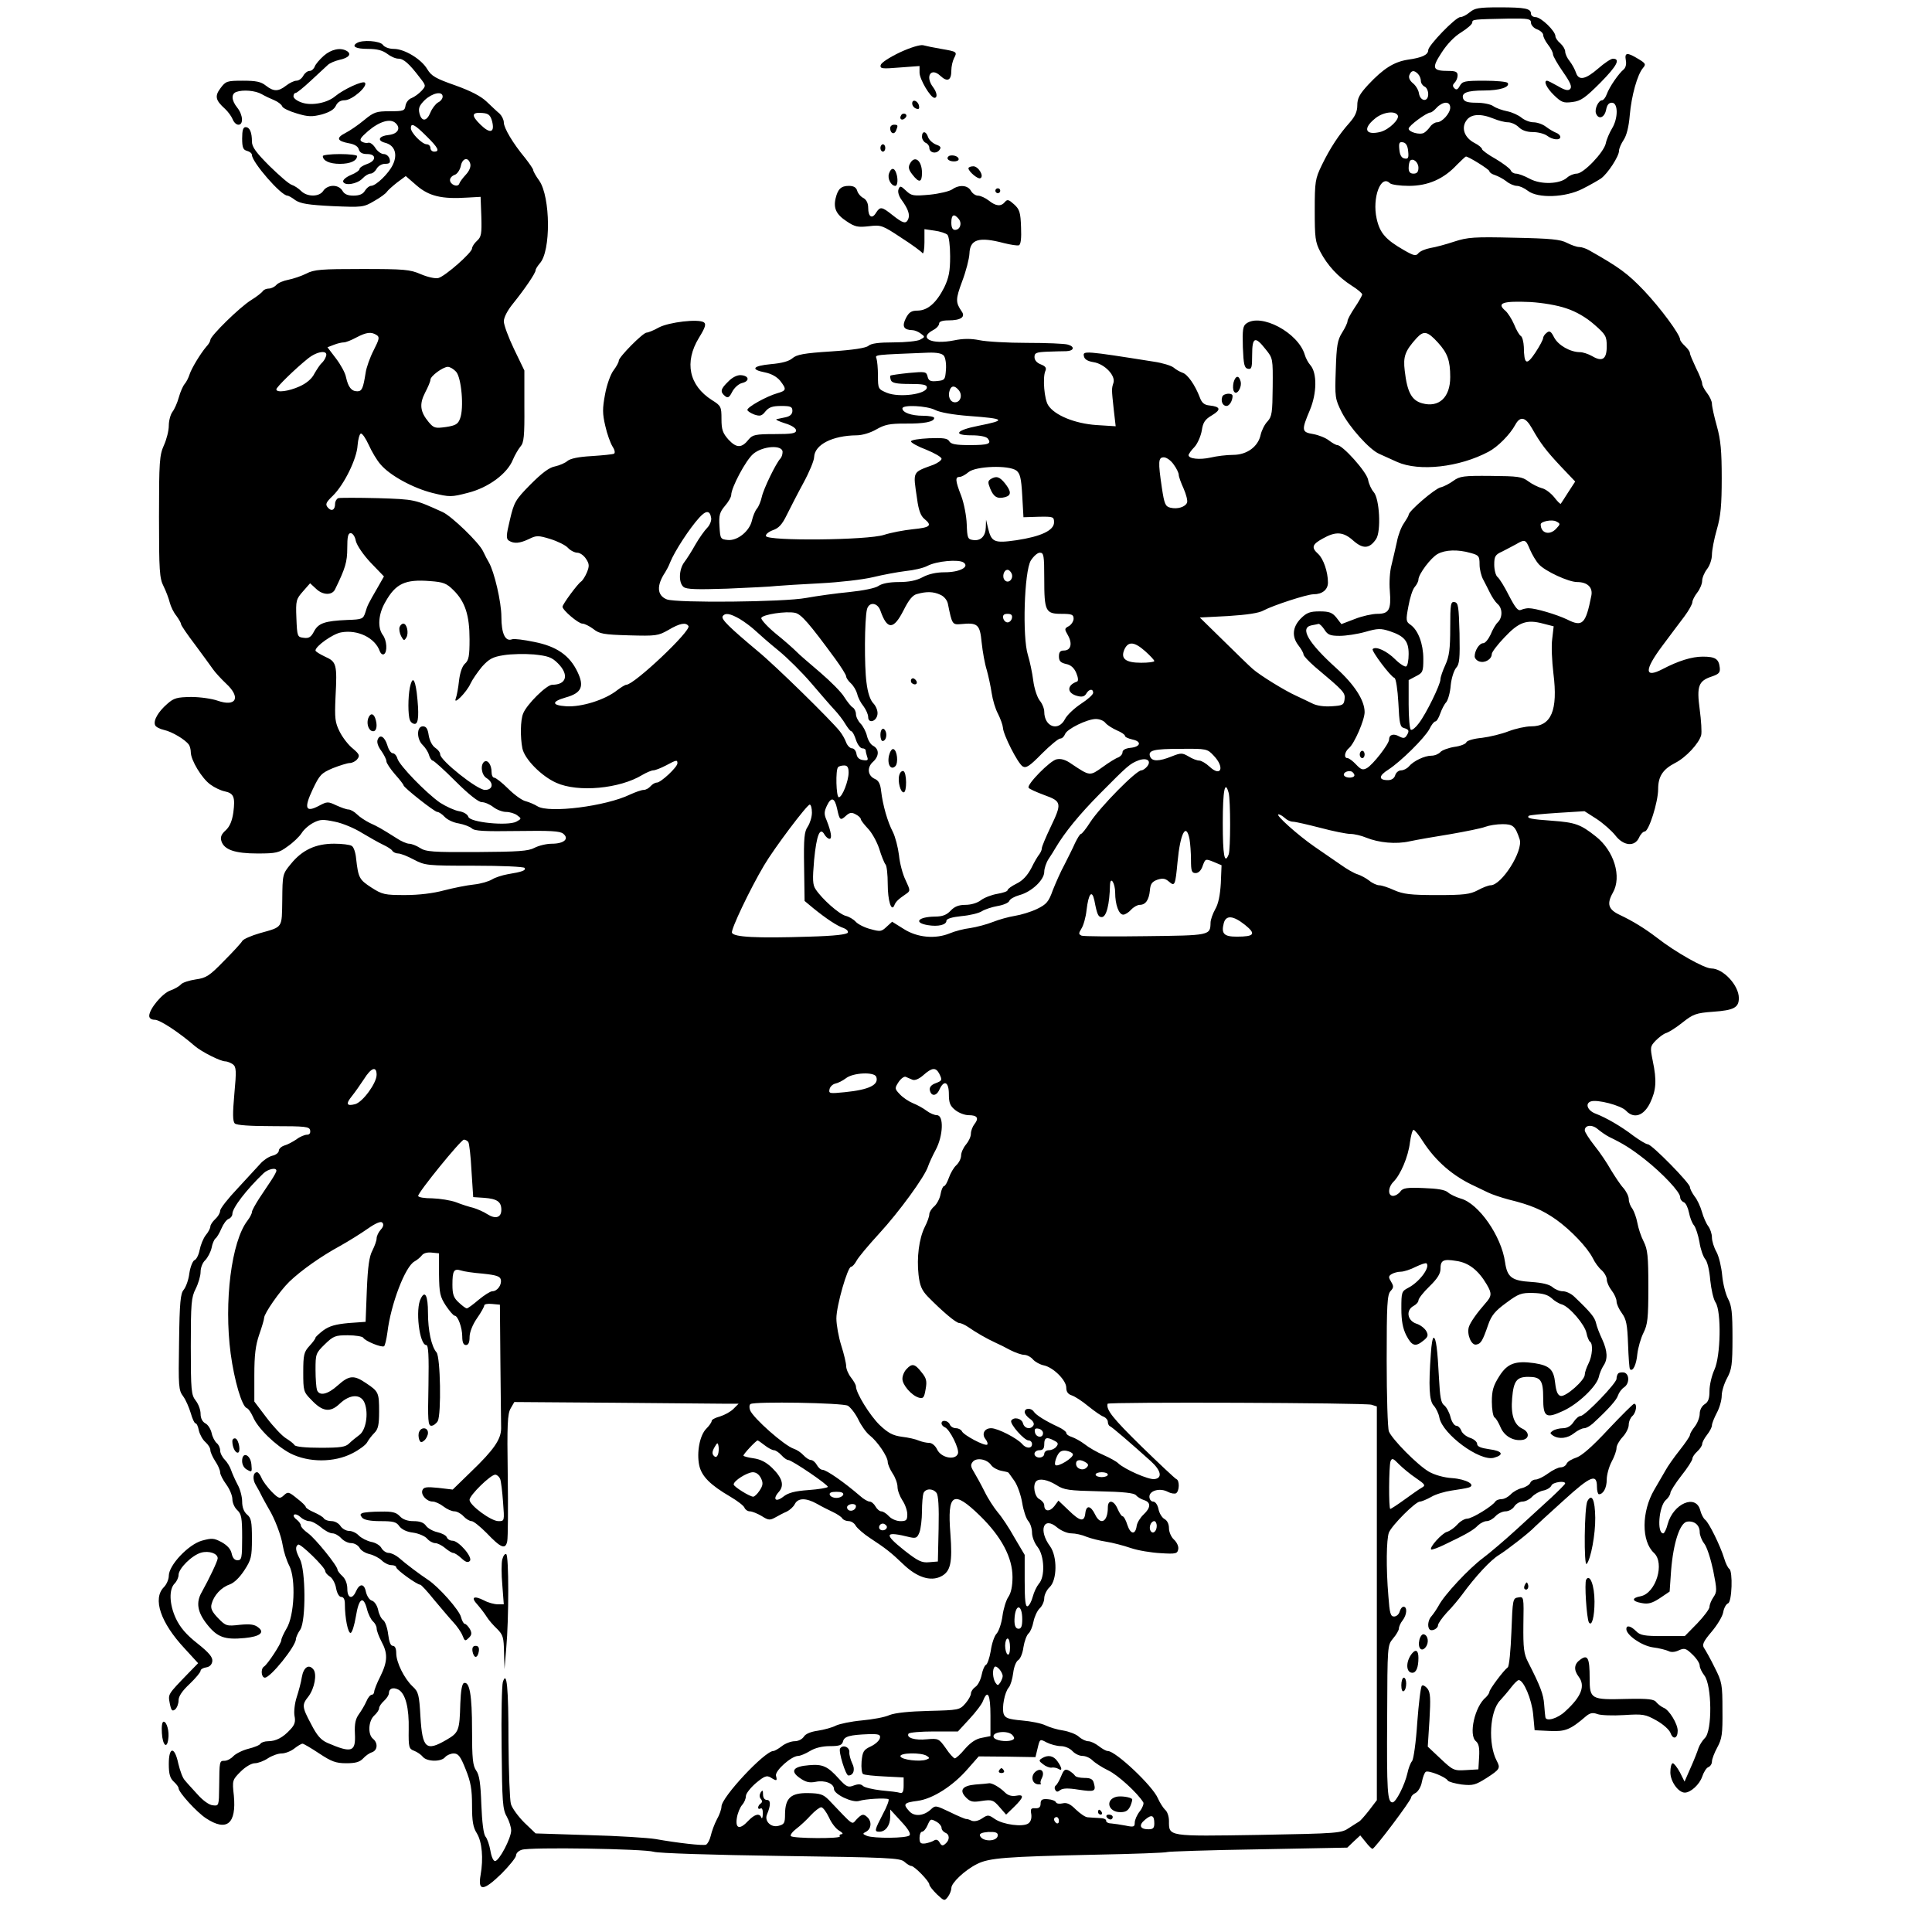 <?xml version="1.0" standalone="no"?>
<!DOCTYPE svg PUBLIC "-//W3C//DTD SVG 20010904//EN"
 "http://www.w3.org/TR/2001/REC-SVG-20010904/DTD/svg10.dtd">
<svg version="1.0" xmlns="http://www.w3.org/2000/svg"
 width="790pt" height="790pt" viewBox="0 0 790 790"
 preserveAspectRatio="xMidYMid meet">
<g transform="translate(0,790) scale(0.1,-0.1)"
fill="#000000" stroke="none">
<path d="M6010 7850 c-13 -11 -30 -20 -39 -20 -19 0 -131 -116 -131 -135 0
-19 -25 -31 -83 -39 -57 -9 -100 -36 -162 -102 -36 -39 -45 -56 -45 -85 0 -25
-9 -45 -31 -70 -43 -48 -80 -104 -114 -174 -27 -56 -29 -67 -29 -185 0 -112 2
-130 23 -170 29 -55 72 -102 128 -138 24 -15 43 -31 43 -36 0 -4 -13 -28 -30
-53 -16 -24 -30 -49 -30 -56 0 -7 -10 -28 -22 -47 -19 -30 -23 -53 -26 -152
-4 -112 -3 -119 24 -173 31 -61 114 -154 154 -171 14 -6 46 -21 73 -33 90 -40
254 -22 374 42 38 20 88 71 109 110 20 37 42 32 68 -14 35 -62 58 -92 118
-156 l59 -62 -28 -43 c-15 -24 -29 -45 -31 -48 -2 -2 -14 10 -27 27 -14 17
-36 34 -51 37 -14 4 -39 16 -55 28 -25 19 -42 21 -153 22 -111 1 -127 -1 -153
-20 -15 -11 -39 -24 -53 -27 -24 -6 -130 -97 -130 -112 0 -4 -9 -19 -19 -34
-11 -15 -24 -49 -29 -76 -6 -28 -16 -70 -22 -95 -7 -25 -10 -72 -7 -106 6 -77
-3 -94 -51 -94 -20 0 -62 -9 -92 -21 l-55 -21 -20 26 c-17 21 -29 26 -69 26
-39 0 -53 -5 -77 -29 -34 -35 -38 -74 -9 -111 11 -14 20 -30 20 -36 0 -6 21
-28 46 -50 119 -100 125 -106 122 -133 -3 -24 -8 -26 -53 -29 -31 -2 -61 2
-80 12 -16 8 -46 22 -65 31 -45 20 -149 84 -178 110 -13 11 -66 63 -119 115
l-97 95 116 6 c77 5 126 12 145 23 37 20 177 66 204 66 36 0 59 19 59 48 0 44
-19 98 -40 117 -29 26 -25 39 19 63 53 30 84 28 125 -9 40 -35 66 -33 93 7 21
32 14 165 -10 192 -9 10 -20 33 -23 51 -7 33 -104 141 -126 141 -5 0 -21 9
-34 19 -14 11 -42 22 -64 26 -48 8 -49 15 -14 98 29 69 30 152 2 184 -9 10
-19 29 -23 43 -27 90 -179 171 -239 127 -14 -10 -16 -26 -14 -97 3 -71 6 -85
21 -88 15 -3 17 5 17 57 0 73 12 78 55 23 30 -37 30 -38 29 -155 -1 -104 -3
-120 -21 -140 -12 -12 -24 -37 -28 -54 -10 -49 -56 -83 -113 -83 -26 0 -67 -5
-92 -11 -45 -10 -90 -5 -90 10 0 4 11 20 24 33 13 14 26 45 30 67 5 34 13 46
42 63 38 23 35 35 -10 40 -22 2 -32 11 -40 33 -19 50 -50 95 -71 101 -11 4
-27 13 -36 21 -10 8 -46 19 -80 24 -283 45 -292 45 -287 23 2 -13 15 -21 40
-25 44 -7 90 -54 81 -84 -8 -25 -8 -25 1 -109 l8 -69 -79 5 c-88 6 -171 40
-197 81 -16 24 -23 112 -12 139 6 13 2 20 -18 28 -16 6 -26 17 -26 30 0 17 7
20 53 22 28 1 63 2 77 2 32 1 36 19 6 27 -13 4 -88 7 -167 7 -79 0 -166 5
-194 11 -35 7 -67 7 -105 -1 -91 -18 -146 9 -85 42 14 7 25 19 25 27 0 8 13
13 38 13 51 0 71 14 54 37 -25 37 -25 49 2 122 16 42 29 93 30 114 2 59 39 70
141 43 28 -7 55 -11 61 -9 8 3 11 28 9 74 -2 60 -6 73 -28 93 -22 20 -28 22
-38 10 -16 -19 -36 -18 -66 6 -14 11 -34 20 -44 20 -10 0 -23 9 -29 20 -13 23
-47 26 -76 6 -11 -8 -53 -18 -92 -22 -67 -6 -75 -5 -97 16 -22 21 -25 21 -31
6 -4 -10 1 -28 13 -44 26 -36 34 -59 27 -77 -9 -22 -21 -19 -64 15 -45 36 -51
36 -68 10 -16 -27 -32 -17 -32 20 0 19 -7 33 -19 40 -11 5 -23 19 -26 30 -4
14 -15 20 -34 20 -32 0 -45 -13 -54 -50 -10 -41 2 -67 45 -95 34 -23 46 -25
91 -20 50 6 55 4 132 -47 44 -28 83 -57 87 -63 4 -5 8 14 8 44 l0 54 41 -6
c23 -3 47 -11 53 -17 6 -6 11 -44 11 -88 0 -61 -5 -87 -24 -127 -32 -63 -67
-94 -108 -95 -26 0 -36 -6 -49 -31 -17 -34 -9 -48 27 -49 8 0 24 -6 34 -14 18
-13 18 -14 -3 -25 -11 -6 -60 -11 -108 -11 -60 0 -92 -4 -103 -14 -11 -9 -62
-17 -153 -23 -111 -7 -141 -13 -158 -28 -14 -12 -42 -20 -88 -24 -75 -7 -85
-22 -23 -34 25 -5 48 -18 61 -34 27 -35 26 -40 -12 -51 -45 -13 -123 -57 -122
-68 0 -5 13 -13 28 -19 24 -8 31 -6 46 13 14 17 29 22 64 22 39 0 46 -3 46
-20 0 -13 -9 -22 -27 -26 -16 -3 -32 -7 -38 -8 -5 -2 10 -9 35 -17 27 -8 45
-20 45 -29 0 -12 -16 -15 -88 -15 -77 0 -90 -3 -105 -21 -29 -37 -50 -37 -83
-2 -24 27 -29 41 -29 85 0 50 -2 54 -39 77 -94 60 -114 155 -53 255 26 42 30
56 20 63 -22 15 -142 1 -184 -21 -21 -12 -44 -21 -50 -21 -15 0 -114 -100
-114 -115 0 -7 -10 -24 -21 -39 -12 -15 -28 -59 -35 -98 -11 -59 -11 -79 1
-130 7 -32 21 -70 29 -83 9 -13 12 -26 7 -30 -5 -3 -47 -7 -92 -10 -54 -3 -87
-10 -99 -20 -9 -8 -32 -18 -50 -22 -24 -4 -54 -27 -101 -74 -62 -63 -67 -72
-84 -144 -16 -66 -16 -78 -4 -86 21 -13 44 -11 82 7 30 15 38 15 87 0 29 -9
62 -25 72 -36 10 -11 28 -20 38 -20 11 0 27 -11 36 -25 14 -21 14 -30 4 -55
-7 -17 -18 -34 -24 -38 -14 -9 -76 -93 -76 -103 0 -14 65 -69 81 -69 9 0 29
-10 45 -22 25 -20 42 -23 146 -26 110 -3 119 -2 161 22 47 28 72 32 82 16 12
-19 -222 -240 -254 -240 -5 0 -21 -10 -37 -22 -50 -40 -147 -70 -209 -66 -60
4 -61 19 -2 36 65 18 77 45 48 105 -32 67 -85 104 -176 122 -43 9 -83 14 -91
11 -28 -11 -44 23 -44 92 0 60 -29 184 -51 222 -5 8 -16 29 -24 46 -16 35
-128 143 -165 160 -115 52 -112 52 -265 57 -82 2 -156 2 -162 0 -7 -3 -13 -13
-13 -23 0 -26 -15 -33 -30 -15 -11 13 -7 21 21 48 46 45 98 151 101 206 2 25
8 46 13 48 6 2 20 -19 33 -47 12 -27 33 -62 47 -78 38 -46 134 -98 214 -118
70 -17 76 -17 145 1 83 21 160 78 183 135 8 19 22 43 31 54 14 15 17 42 16
165 l0 146 -42 87 c-23 48 -42 99 -42 114 0 16 15 45 38 73 46 57 92 124 92
136 0 5 8 17 17 28 46 49 44 271 -2 338 -14 19 -25 39 -25 44 0 4 -15 26 -33
49 -50 60 -87 123 -87 145 0 11 -8 27 -17 36 -10 8 -34 31 -53 49 -24 23 -65
44 -129 67 -80 28 -97 38 -114 66 -24 41 -93 83 -137 83 -19 0 -38 7 -45 17
-12 16 -84 21 -106 7 -23 -14 -4 -24 45 -24 38 0 60 -6 79 -20 14 -11 34 -20
46 -20 21 0 44 -20 88 -78 25 -32 25 -33 7 -53 -11 -12 -29 -25 -41 -30 -12
-4 -23 -18 -25 -31 -3 -21 -8 -23 -64 -23 -55 0 -65 -3 -105 -36 -24 -20 -59
-44 -77 -53 -39 -20 -34 -33 15 -42 23 -4 37 -13 40 -25 4 -13 14 -19 34 -19
39 0 38 -28 -1 -41 -17 -6 -30 -15 -30 -20 0 -6 -16 -17 -36 -25 -19 -8 -33
-20 -31 -27 6 -18 57 -10 79 13 10 11 25 20 33 20 8 0 19 9 25 20 6 11 21 20
34 20 19 0 23 4 19 20 -3 11 -14 20 -24 20 -10 0 -26 11 -35 26 -9 14 -22 23
-29 20 -6 -2 -18 0 -26 5 -11 7 -5 16 26 43 47 40 92 53 113 32 22 -21 8 -44
-29 -48 -40 -4 -49 -23 -14 -32 39 -10 52 -47 31 -90 -17 -36 -69 -86 -89 -86
-7 0 -18 -9 -25 -20 -8 -14 -23 -20 -47 -20 -24 0 -37 6 -45 20 -7 12 -21 20
-38 20 -16 0 -32 -8 -40 -20 -16 -26 -66 -26 -91 -1 -10 10 -28 22 -38 25 -11
3 -51 38 -91 77 -55 55 -72 78 -72 100 0 38 -9 59 -26 59 -10 0 -14 -13 -14
-46 0 -37 4 -47 20 -51 11 -3 20 -10 20 -17 1 -30 119 -166 145 -166 4 0 19
-8 33 -19 22 -14 53 -19 152 -24 121 -5 126 -5 170 21 25 14 48 31 52 38 4 6
23 23 42 38 l35 26 45 -39 c50 -43 102 -56 207 -49 l54 3 3 -81 c2 -70 0 -83
-18 -99 -11 -10 -20 -24 -20 -31 0 -17 -110 -114 -138 -121 -13 -3 -44 4 -72
16 -44 19 -67 21 -240 21 -166 0 -196 -2 -228 -19 -20 -10 -53 -21 -73 -25
-21 -4 -42 -13 -49 -21 -7 -8 -21 -15 -31 -15 -10 0 -21 -5 -24 -10 -4 -6 -25
-23 -48 -37 -47 -29 -167 -147 -167 -163 0 -5 -7 -18 -16 -27 -24 -28 -61 -89
-69 -114 -4 -13 -13 -31 -20 -39 -7 -8 -18 -33 -24 -55 -6 -22 -18 -49 -26
-59 -8 -11 -15 -36 -15 -57 0 -20 -9 -56 -20 -80 -18 -40 -20 -67 -20 -292 0
-222 2 -252 19 -285 10 -20 21 -50 25 -66 4 -16 16 -41 27 -54 10 -14 19 -29
19 -34 0 -5 26 -43 58 -85 31 -42 64 -87 73 -100 9 -13 33 -39 53 -58 62 -57
42 -97 -35 -70 -23 8 -71 15 -108 15 -57 -1 -70 -4 -97 -28 -37 -32 -58 -68
-50 -87 2 -7 19 -16 37 -20 32 -7 86 -39 101 -60 4 -5 8 -20 8 -31 0 -32 45
-107 80 -132 16 -12 43 -25 59 -28 37 -8 43 -23 35 -86 -5 -34 -14 -57 -31
-73 -18 -16 -23 -28 -18 -44 11 -36 56 -51 148 -51 77 0 88 3 123 29 22 15 48
40 57 54 9 15 31 34 49 43 27 14 39 14 87 4 31 -6 81 -27 111 -46 30 -18 69
-40 86 -48 17 -8 35 -19 38 -25 4 -6 15 -11 24 -11 10 0 38 -11 64 -25 46 -24
53 -25 247 -25 112 0 202 -4 206 -9 6 -10 -9 -16 -70 -26 -22 -4 -50 -13 -63
-21 -13 -8 -46 -18 -75 -21 -29 -3 -83 -14 -122 -24 -44 -12 -103 -19 -159
-19 -83 0 -93 2 -138 31 -49 32 -53 39 -62 118 -2 24 -10 48 -18 52 -7 5 -40
9 -72 9 -76 0 -131 -26 -177 -83 -34 -41 -34 -43 -35 -147 -2 -117 4 -109 -92
-136 -35 -10 -66 -24 -71 -31 -4 -8 -38 -45 -75 -82 -60 -62 -73 -70 -116 -76
-27 -4 -54 -13 -60 -20 -7 -8 -26 -19 -43 -25 -33 -11 -87 -76 -87 -104 0 -10
9 -16 23 -16 21 0 101 -53 163 -107 28 -24 105 -63 125 -63 8 0 22 -6 31 -12
14 -11 15 -26 6 -122 -7 -79 -7 -111 2 -120 7 -7 61 -11 158 -11 132 0 147 -2
150 -17 2 -12 -3 -18 -13 -18 -9 0 -29 -8 -43 -19 -15 -10 -37 -22 -49 -25
-13 -4 -23 -14 -23 -21 0 -8 -12 -18 -27 -21 -15 -4 -37 -19 -49 -33 -13 -14
-55 -60 -93 -101 -39 -41 -71 -82 -71 -91 0 -9 -9 -24 -20 -34 -11 -10 -20
-24 -20 -30 0 -7 -8 -23 -19 -36 -10 -13 -21 -40 -25 -61 -4 -20 -13 -38 -21
-41 -7 -3 -17 -27 -21 -54 -3 -26 -14 -56 -23 -67 -13 -15 -17 -50 -19 -214
-3 -182 -2 -197 17 -222 11 -15 24 -46 31 -69 6 -22 15 -41 19 -41 5 0 11 -13
14 -30 4 -16 16 -38 27 -47 11 -10 20 -24 20 -33 0 -8 9 -28 20 -45 11 -16 20
-37 20 -46 0 -8 11 -30 25 -49 14 -19 25 -46 25 -60 0 -15 9 -35 20 -45 17
-16 20 -31 20 -112 0 -84 -2 -93 -19 -93 -12 0 -20 9 -24 28 -4 18 -18 33 -41
46 -32 17 -40 17 -81 6 -55 -16 -135 -100 -135 -144 0 -14 -9 -35 -20 -46 -47
-47 -14 -145 85 -251 l55 -60 -41 -42 c-84 -87 -82 -84 -75 -122 6 -30 10 -34
22 -25 8 7 14 24 14 37 0 17 15 39 45 67 25 24 45 48 45 54 0 6 10 12 23 14
14 2 23 11 25 25 2 16 -12 34 -61 73 -46 36 -71 66 -88 102 -27 58 -29 119 -5
143 9 9 16 25 16 35 0 26 54 80 92 91 32 9 68 -3 68 -23 0 -11 -35 -84 -65
-138 -25 -43 -18 -83 23 -134 41 -51 71 -62 153 -54 62 6 83 23 54 44 -15 12
-34 14 -75 10 -53 -6 -57 -5 -88 27 -25 26 -32 40 -27 58 9 35 39 68 74 80 19
7 41 29 60 58 28 43 31 55 31 129 0 70 -3 85 -20 99 -13 11 -20 30 -20 53 0
19 -8 51 -19 70 -10 19 -22 46 -26 58 -4 13 -16 33 -26 43 -10 10 -19 27 -19
38 0 10 -6 24 -14 30 -8 7 -18 26 -21 42 -4 16 -15 34 -26 39 -12 7 -19 21
-19 39 0 16 -9 40 -20 54 -18 23 -20 40 -20 221 0 177 2 201 20 236 11 22 20
53 20 69 0 17 8 38 19 48 10 10 22 33 26 50 3 18 11 35 16 39 5 3 16 21 24 40
8 19 21 37 30 40 8 3 15 12 15 20 0 25 58 100 128 167 19 17 52 24 52 10 0 -5
-9 -21 -20 -38 -11 -16 -33 -50 -50 -75 -16 -25 -30 -50 -30 -56 0 -6 -8 -22
-18 -35 -66 -85 -97 -333 -69 -544 15 -111 46 -216 66 -223 7 -2 17 -18 25
-35 19 -47 94 -119 153 -150 75 -38 179 -38 253 0 28 14 56 35 61 45 6 11 19
28 30 39 15 15 19 33 19 87 0 77 -2 82 -53 116 -50 34 -69 33 -116 -9 -41 -37
-75 -45 -85 -19 -3 9 -6 46 -6 83 0 64 1 68 38 104 35 34 43 37 94 37 31 0 60
-5 63 -10 8 -14 75 -41 85 -35 4 2 10 28 14 57 14 116 73 270 111 290 11 6 25
18 30 25 7 9 23 13 40 11 l30 -3 0 -86 c1 -77 4 -91 28 -128 15 -22 31 -41 36
-41 13 0 31 -49 31 -85 0 -24 5 -35 15 -35 10 0 15 10 15 33 0 19 12 50 30 76
17 24 30 48 30 53 0 5 14 8 32 6 l32 -3 2 -235 c1 -129 3 -251 3 -270 0 -45
-29 -88 -124 -179 l-74 -72 -59 7 c-49 5 -60 3 -65 -10 -7 -19 18 -46 42 -46
10 0 30 -9 44 -20 14 -11 34 -20 45 -20 10 0 27 -9 37 -20 10 -11 25 -20 33
-20 8 0 35 -22 61 -48 59 -62 78 -70 85 -34 3 15 4 137 2 272 -3 204 -1 249
12 271 l15 26 411 -3 c226 -2 432 -4 459 -4 l47 0 -21 -21 c-12 -12 -36 -25
-55 -31 -19 -5 -34 -13 -34 -18 0 -6 -10 -20 -22 -32 -27 -27 -40 -97 -29
-150 10 -45 45 -80 127 -128 29 -17 55 -37 58 -45 3 -8 13 -15 22 -15 9 0 31
-9 48 -19 28 -18 34 -18 56 -6 14 8 35 19 47 24 12 6 27 19 33 31 13 25 45 26
90 1 19 -11 49 -26 66 -34 17 -8 35 -20 38 -26 4 -6 16 -11 26 -11 11 0 24 -9
29 -19 6 -10 32 -33 58 -50 64 -42 86 -59 136 -107 56 -54 112 -72 155 -50 39
20 47 56 38 175 -13 165 11 180 121 73 88 -86 133 -171 133 -251 0 -37 -6 -65
-17 -81 -9 -13 -20 -48 -24 -78 -4 -30 -15 -62 -24 -72 -9 -9 -20 -41 -24 -71
-5 -29 -14 -55 -20 -57 -5 -2 -13 -20 -17 -40 -4 -20 -15 -43 -26 -50 -10 -7
-18 -19 -18 -27 0 -8 -10 -26 -23 -41 -23 -26 -27 -27 -149 -30 -82 -2 -138
-8 -161 -17 -19 -9 -70 -18 -113 -22 -44 -4 -91 -14 -106 -21 -15 -8 -48 -17
-74 -21 -29 -4 -50 -13 -57 -24 -7 -11 -23 -19 -38 -19 -14 0 -38 -9 -52 -20
-14 -11 -30 -20 -35 -20 -35 0 -212 -189 -212 -227 0 -10 -8 -34 -19 -53 -10
-19 -21 -49 -25 -67 -4 -17 -13 -33 -19 -36 -13 -5 -117 7 -207 23 -30 5 -153
13 -272 16 l-218 7 -46 44 c-25 25 -50 59 -55 76 -5 18 -9 133 -10 257 0 221
-7 292 -23 242 -4 -13 -7 -134 -5 -270 2 -219 4 -251 21 -280 10 -18 18 -44
18 -57 0 -31 -49 -125 -66 -125 -7 0 -15 18 -19 43 -4 23 -13 49 -20 57 -8 10
-14 57 -17 131 -3 87 -8 121 -21 139 -14 20 -17 49 -17 167 0 142 -10 198 -33
191 -8 -3 -13 -31 -15 -84 -3 -110 -6 -119 -56 -148 -84 -49 -99 -36 -107 94
-5 90 -8 102 -32 124 -34 32 -67 98 -67 136 0 19 -5 30 -14 30 -9 0 -15 16
-19 47 -3 26 -12 52 -20 58 -8 5 -18 25 -21 42 -4 18 -15 35 -26 38 -10 3 -20
19 -24 36 -7 35 -26 35 -41 1 -15 -34 -35 -27 -35 11 0 21 -8 41 -20 52 -11
10 -20 22 -20 26 0 16 -91 128 -120 149 -17 12 -30 26 -30 32 0 6 -8 17 -17
24 -10 7 -15 16 -11 20 5 4 16 0 26 -9 10 -10 27 -17 36 -17 10 0 31 -11 48
-25 16 -14 37 -25 47 -25 10 0 26 -9 36 -20 10 -11 28 -20 41 -20 13 0 28 -9
34 -19 5 -11 24 -22 41 -26 17 -4 40 -16 50 -26 10 -10 28 -19 39 -19 11 0 20
-4 20 -9 0 -10 85 -71 98 -71 4 0 30 -28 57 -62 28 -33 63 -75 78 -91 16 -17
33 -42 38 -55 9 -23 11 -24 25 -10 13 12 14 20 5 37 -7 11 -16 21 -21 21 -4 0
-11 12 -15 27 -6 28 -91 124 -135 153 -32 21 -91 65 -119 90 -13 11 -32 20
-42 20 -10 0 -23 9 -29 19 -5 11 -24 23 -42 26 -18 4 -41 16 -51 26 -10 11
-28 19 -40 19 -12 0 -28 9 -35 20 -7 11 -23 20 -36 20 -14 0 -28 5 -32 11 -3
6 -22 17 -40 25 -19 8 -34 18 -34 22 0 4 -16 20 -36 35 -33 27 -37 28 -53 13
-17 -16 -21 -15 -51 15 -17 18 -36 43 -41 56 -5 12 -13 23 -18 23 -16 0 -20
-27 -6 -51 8 -13 21 -37 29 -54 9 -16 20 -37 25 -45 23 -37 51 -109 57 -150 4
-25 16 -62 27 -83 27 -53 21 -204 -12 -257 -11 -19 -21 -40 -21 -47 0 -13 -56
-99 -71 -108 -14 -9 -11 -45 4 -45 23 0 126 128 127 158 0 7 8 25 18 39 23 37
22 242 -2 288 -18 34 -20 51 -7 59 9 6 111 -93 111 -109 0 -5 8 -15 19 -22 10
-6 22 -28 25 -47 4 -22 13 -36 21 -36 10 0 15 -10 15 -29 0 -57 13 -122 24
-118 6 2 15 32 21 67 12 75 30 87 45 32 5 -22 17 -45 25 -52 8 -7 15 -20 15
-29 0 -9 9 -33 20 -54 26 -48 25 -81 -5 -142 -14 -27 -25 -56 -25 -62 0 -7 -5
-13 -10 -13 -6 0 -16 -12 -22 -27 -7 -16 -21 -39 -31 -53 -13 -18 -18 -38 -16
-78 4 -76 -12 -82 -112 -39 -27 12 -43 30 -67 77 -38 71 -38 79 -11 113 25 33
36 92 20 111 -19 23 -40 8 -47 -32 -3 -21 -13 -57 -21 -82 -8 -24 -12 -59 -9
-76 5 -24 1 -37 -17 -56 -30 -33 -59 -48 -91 -48 -14 0 -28 -5 -31 -10 -3 -6
-26 -15 -50 -21 -24 -6 -51 -20 -61 -30 -9 -10 -25 -19 -36 -19 -21 0 -21 -1
-22 -105 -1 -79 -1 -80 -26 -77 -15 1 -41 20 -63 45 -21 23 -45 49 -52 58 -8
8 -19 38 -26 67 -15 72 -39 71 -39 -1 0 -41 5 -58 20 -72 11 -10 20 -22 20
-27 0 -17 74 -98 112 -123 85 -56 125 -23 114 93 -7 62 -6 64 28 98 19 19 44
34 58 34 12 0 37 9 53 20 17 11 42 20 56 20 15 0 38 9 52 20 14 11 29 20 34
20 4 0 35 -18 68 -40 50 -33 68 -40 111 -40 38 0 55 5 69 20 10 11 26 22 36
25 23 8 25 38 4 55 -22 18 -19 73 5 95 11 10 20 23 20 30 0 7 9 20 20 30 11
10 20 24 20 31 0 20 17 26 39 15 29 -16 44 -75 42 -163 -1 -73 1 -79 22 -87
13 -5 29 -16 36 -25 17 -20 75 -21 91 -1 7 8 23 15 35 15 19 0 28 -12 49 -65
21 -52 26 -82 26 -148 0 -64 4 -89 20 -114 21 -35 27 -102 15 -170 -12 -68 12
-66 85 5 33 33 60 67 60 75 0 9 10 19 23 23 31 12 502 4 540 -8 19 -6 240 -13
519 -17 439 -6 489 -8 506 -24 10 -9 23 -17 28 -17 13 0 74 -63 74 -76 0 -6
14 -23 31 -40 30 -28 31 -28 45 -10 8 11 14 27 14 36 0 21 55 73 105 98 50 25
116 30 480 38 159 3 293 8 298 11 4 2 171 8 372 11 l364 7 26 25 27 25 22 -27
c12 -16 25 -28 28 -28 9 0 158 198 158 210 0 5 8 14 19 19 10 6 22 26 25 45 4
20 11 38 16 41 11 7 82 -21 90 -36 4 -5 29 -12 57 -16 46 -5 56 -2 102 27 54
35 57 40 41 70 -36 68 -29 203 14 247 11 12 31 35 44 52 13 17 27 31 32 31 20
0 53 -78 59 -140 l6 -65 62 -3 c64 -3 84 5 149 61 16 13 27 15 46 8 13 -5 62
-7 109 -4 78 5 87 3 132 -22 27 -15 53 -38 58 -52 10 -28 29 -22 29 10 0 28
-35 86 -58 94 -9 4 -22 14 -29 22 -9 13 -32 16 -123 14 -145 -4 -150 -1 -150
85 0 83 -8 98 -38 76 -26 -18 -28 -42 -7 -70 28 -37 12 -81 -54 -141 -31 -30
-79 -44 -82 -25 -1 4 -3 27 -5 52 -3 42 -15 74 -66 174 -17 33 -20 57 -19 153
2 114 2 115 -21 111 -22 -3 -23 -6 -28 -141 -3 -76 -9 -141 -15 -145 -16 -11
-75 -90 -75 -100 0 -5 -7 -15 -14 -22 -46 -37 -72 -155 -41 -180 12 -10 15
-28 13 -64 l-3 -51 -51 -3 c-49 -3 -53 -1 -104 47 l-52 49 7 109 c5 88 4 112
-8 128 -9 11 -19 16 -23 12 -5 -4 -13 -72 -19 -151 -5 -79 -15 -149 -21 -157
-7 -8 -15 -30 -19 -49 -11 -49 -47 -120 -61 -120 -21 0 -24 44 -22 349 1 292
1 293 24 321 13 15 24 34 24 41 0 8 7 23 15 33 18 23 20 56 4 56 -6 0 -13 -9
-16 -20 -3 -11 -13 -20 -23 -20 -14 0 -18 13 -23 83 -10 118 -8 232 2 260 12
30 109 127 127 127 7 0 28 9 46 19 18 11 56 22 83 26 28 4 58 9 69 12 35 10
-8 35 -67 39 -33 2 -71 13 -94 26 -48 28 -151 133 -164 165 -5 13 -9 144 -9
290 0 228 2 269 16 284 13 14 13 20 2 38 -11 18 -11 23 2 31 8 5 25 10 38 10
12 0 40 9 61 20 21 10 41 17 44 14 16 -16 -30 -77 -75 -100 -27 -14 -28 -18
-28 -85 0 -50 6 -81 20 -109 23 -44 37 -49 70 -22 19 15 21 22 12 39 -7 12
-25 26 -42 31 -36 13 -42 55 -10 72 11 6 20 16 20 23 0 7 20 33 45 57 32 31
45 52 45 71 0 36 11 42 65 33 50 -7 90 -38 124 -96 22 -37 21 -48 -6 -78 -35
-40 -61 -77 -67 -96 -9 -30 10 -76 30 -72 19 3 26 14 49 81 13 38 29 57 73 89
51 38 62 42 110 41 39 -1 60 -7 76 -21 11 -11 31 -23 43 -26 31 -10 93 -82
100 -117 3 -16 10 -32 14 -35 14 -8 10 -59 -6 -90 -8 -16 -15 -36 -15 -45 0
-23 -77 -91 -98 -87 -12 2 -19 17 -23 52 -6 57 -23 72 -85 82 -78 11 -111 -1
-144 -54 -24 -38 -30 -58 -30 -104 0 -31 5 -60 11 -64 6 -3 17 -22 25 -41 15
-35 51 -56 88 -51 30 4 31 32 1 46 -34 16 -48 56 -42 125 6 71 19 87 66 87 51
0 61 -14 61 -87 0 -78 11 -85 82 -52 61 28 135 99 145 137 3 15 12 36 19 47
19 27 17 61 -5 109 -11 23 -22 52 -25 66 -5 23 -22 44 -88 107 -13 13 -34 23
-48 23 -13 0 -32 8 -42 17 -13 11 -42 18 -86 21 -81 5 -99 19 -108 81 -15 107
-108 240 -181 260 -20 6 -43 17 -52 25 -12 11 -43 16 -100 18 -69 3 -85 0 -95
-14 -7 -10 -21 -18 -30 -18 -22 0 -21 35 2 58 29 29 60 102 67 160 4 28 10 52
15 52 4 0 22 -21 38 -47 53 -82 124 -143 212 -183 14 -7 38 -18 54 -26 16 -8
55 -21 85 -29 90 -22 137 -42 194 -82 60 -43 127 -113 150 -158 8 -17 24 -39
36 -49 12 -11 21 -28 21 -38 0 -11 9 -31 20 -45 11 -14 20 -34 20 -45 0 -10
10 -32 22 -48 18 -25 22 -46 25 -127 2 -53 5 -99 8 -102 12 -11 26 19 30 63 3
25 14 64 25 86 17 34 20 59 20 187 0 127 -3 154 -19 186 -11 21 -22 55 -26 77
-4 21 -13 46 -20 57 -8 10 -15 27 -15 39 0 12 -10 32 -22 46 -13 14 -35 48
-51 74 -15 27 -45 72 -67 99 -22 28 -40 56 -40 63 0 22 30 25 53 5 12 -10 33
-25 47 -32 58 -28 90 -48 146 -92 72 -57 144 -133 144 -154 0 -9 7 -18 15 -21
8 -3 17 -22 21 -42 4 -21 13 -44 21 -53 7 -9 17 -40 22 -68 4 -28 15 -59 23
-69 9 -9 18 -47 21 -86 4 -38 13 -79 22 -92 24 -37 21 -219 -5 -275 -11 -24
-20 -63 -20 -86 0 -32 -5 -46 -20 -55 -12 -8 -20 -24 -20 -39 0 -14 -9 -38
-20 -52 -11 -14 -20 -29 -20 -35 0 -5 -19 -33 -42 -62 -23 -29 -49 -66 -57
-81 -9 -16 -30 -52 -47 -81 -52 -89 -53 -210 -1 -258 45 -42 8 -164 -54 -177
-39 -7 -37 -21 4 -28 26 -5 42 -1 74 20 l40 27 6 86 c9 113 36 196 66 200 29
4 51 -14 51 -43 0 -12 8 -33 18 -46 11 -13 27 -63 37 -110 16 -81 16 -88 1
-110 -9 -13 -16 -31 -16 -40 0 -8 -23 -39 -50 -67 l-51 -52 -89 0 c-77 0 -93
3 -110 20 -22 22 -40 26 -40 9 0 -25 62 -68 108 -75 26 -3 55 -11 64 -15 10
-6 27 -5 43 3 23 10 29 8 55 -17 17 -16 30 -36 30 -46 0 -9 9 -27 19 -40 31
-40 33 -227 2 -256 -10 -10 -22 -29 -26 -41 -4 -13 -18 -49 -32 -80 l-25 -57
-19 38 c-11 20 -24 37 -29 37 -6 0 -10 -17 -10 -37 0 -38 33 -83 59 -83 24 0
60 33 71 65 6 18 17 36 25 39 8 3 15 13 15 23 0 10 10 36 22 58 19 35 22 55
21 152 0 106 -2 116 -32 175 -17 35 -37 70 -43 79 -9 13 -4 26 30 66 23 27 45
63 48 80 3 18 12 34 20 37 16 6 20 131 5 141 -5 3 -15 22 -21 43 -16 52 -62
145 -77 157 -8 6 -17 24 -21 40 -18 67 -110 27 -133 -57 -5 -21 -14 -38 -18
-38 -27 0 -18 110 10 136 11 9 19 23 19 29 0 7 20 39 45 71 25 31 45 63 45 69
0 7 9 20 20 30 11 10 20 24 20 30 0 7 9 24 20 38 11 14 20 31 20 39 0 7 9 30
20 51 11 20 20 52 20 70 0 18 10 50 22 72 19 35 22 55 22 165 0 102 -3 131
-18 159 -10 19 -21 62 -24 95 -3 34 -13 77 -23 96 -11 19 -19 46 -19 60 0 15
-7 35 -15 46 -8 10 -20 37 -26 59 -6 21 -19 50 -30 63 -10 14 -19 31 -19 38 0
16 -155 174 -172 175 -7 0 -33 16 -58 34 -52 40 -113 75 -155 91 -33 12 -45
41 -21 50 25 10 125 -16 145 -38 32 -34 72 -21 98 32 25 52 28 91 11 172 -11
55 -11 59 12 83 13 13 32 28 43 31 12 4 42 23 68 44 42 33 54 38 124 43 85 6
105 17 105 56 0 52 -64 121 -113 121 -28 0 -147 67 -221 125 -51 39 -100 69
-153 94 -47 22 -54 45 -28 91 37 65 5 171 -70 230 -62 49 -83 57 -179 64 -85
6 -105 10 -95 20 2 3 55 8 116 12 l112 7 50 -32 c27 -18 61 -48 76 -67 33 -43
79 -48 97 -9 6 14 17 25 23 25 17 0 55 121 55 173 0 52 19 81 69 107 44 22 98
80 107 114 3 12 0 60 -6 105 -13 96 -5 117 50 135 29 10 34 16 32 36 -4 36
-18 45 -70 45 -44 0 -99 -17 -164 -51 -75 -39 -75 -4 -1 95 31 42 72 96 90
120 18 24 33 51 33 59 0 7 9 25 20 39 11 14 20 36 20 48 0 12 9 34 20 48 11
14 20 40 20 59 0 18 9 65 20 103 16 55 20 100 20 210 0 110 -4 156 -20 213
-11 39 -20 80 -20 91 0 10 -9 30 -20 44 -11 14 -20 31 -20 39 0 7 -11 36 -25
63 -13 28 -25 55 -25 61 0 6 -9 19 -20 29 -11 10 -20 22 -20 26 0 21 -80 129
-148 201 -67 70 -101 95 -225 165 -12 7 -30 13 -40 13 -10 0 -32 8 -50 17 -26
14 -66 18 -216 21 -163 4 -190 2 -245 -16 -33 -11 -77 -23 -97 -26 -21 -4 -42
-13 -49 -21 -10 -13 -19 -11 -59 12 -75 43 -99 70 -112 129 -19 85 17 182 54
145 6 -6 41 -11 78 -11 78 0 142 28 196 86 18 18 35 34 37 34 11 0 96 -53 96
-60 0 -5 10 -12 23 -16 12 -4 33 -15 46 -25 13 -11 33 -19 43 -19 11 0 31 -9
45 -20 41 -32 154 -28 224 8 30 15 63 34 75 42 28 20 74 91 74 113 0 10 9 30
19 45 12 18 21 53 25 101 7 80 31 166 54 193 13 15 11 19 -19 37 -46 28 -57
27 -51 -6 3 -16 -1 -30 -9 -37 -20 -16 -58 -71 -69 -101 -5 -14 -14 -25 -19
-25 -15 0 -32 -36 -25 -54 10 -26 34 -18 41 14 4 21 11 30 24 30 26 0 26 -64
0 -106 -10 -17 -22 -44 -25 -60 -8 -37 -91 -124 -119 -124 -11 0 -29 -7 -39
-16 -29 -27 -107 -30 -153 -5 -22 12 -47 21 -56 21 -9 0 -19 6 -22 14 -3 7
-31 28 -61 46 -31 17 -56 36 -56 40 0 5 -14 17 -30 25 -41 21 -56 60 -35 91
18 28 58 31 112 9 19 -8 46 -15 59 -15 13 0 33 -9 44 -20 13 -13 33 -20 58
-20 21 0 47 -7 58 -15 22 -17 54 -20 54 -5 0 6 -8 14 -17 17 -10 4 -29 15 -42
25 -13 10 -36 18 -51 18 -15 0 -37 9 -49 19 -12 10 -38 22 -58 26 -20 4 -46
13 -57 21 -11 8 -42 14 -69 14 -34 0 -49 4 -54 16 -9 24 15 34 85 34 65 0 107
14 97 31 -4 5 -46 9 -95 9 -81 0 -90 -2 -101 -21 -8 -15 -14 -18 -22 -10 -8 8
-8 14 1 23 7 7 12 20 12 30 0 14 -8 18 -37 18 -66 0 -70 11 -29 74 23 36 53
67 81 84 24 15 45 33 45 40 0 13 4 13 148 16 82 1 92 -1 92 -17 0 -9 11 -22
25 -27 14 -5 25 -16 25 -23 0 -8 9 -26 20 -40 11 -14 20 -31 20 -39 0 -7 18
-39 41 -72 30 -43 38 -61 29 -70 -8 -8 -21 -5 -50 12 -21 12 -41 22 -44 22
-16 0 -2 -30 28 -59 31 -30 39 -33 76 -28 34 4 52 17 114 79 68 69 83 98 51
98 -8 0 -35 -18 -60 -40 -52 -45 -80 -51 -91 -17 -4 12 -15 33 -25 46 -11 13
-19 31 -19 40 0 9 -9 24 -20 34 -11 9 -20 22 -20 29 0 21 -59 78 -81 78 -10 0
-19 6 -19 14 0 21 -23 26 -129 26 -84 0 -101 -3 -121 -20z m-212 -252 c7 -7
12 -20 12 -29 0 -9 7 -19 15 -23 8 -3 15 -17 15 -31 0 -34 -33 -30 -38 4 -2
13 -13 32 -25 41 -13 11 -18 23 -14 33 8 20 19 21 35 5z m-3988 -93 c0 -8 -8
-19 -19 -24 -10 -6 -24 -24 -31 -41 -15 -37 -36 -39 -45 -3 -5 21 0 32 22 54
31 29 73 38 73 14z m4120 -45 c0 -23 -33 -60 -54 -60 -8 0 -21 -8 -28 -18 -7
-10 -18 -21 -25 -25 -17 -10 -63 3 -63 17 0 12 74 66 89 66 5 0 16 9 26 20 10
11 26 20 37 20 11 0 18 -7 18 -20z m-3918 -55 c12 -47 -7 -54 -47 -15 -39 38
-37 52 8 48 25 -2 32 -9 39 -33z m3703 24 c10 -15 -34 -58 -69 -68 -62 -16
-75 12 -25 53 31 27 82 35 94 15z m-3972 -85 c49 -48 57 -64 32 -64 -8 0 -15
7 -15 15 0 8 -7 15 -15 15 -19 0 -65 47 -65 66 0 23 15 16 63 -32z m4015 -62
c3 -28 0 -33 -15 -30 -12 2 -19 14 -21 36 -3 28 0 33 15 30 12 -2 19 -14 21
-36z m-3835 -52 c3 -12 -4 -29 -18 -44 -13 -14 -25 -30 -27 -37 -6 -17 -38 -4
-38 15 0 8 8 17 19 21 10 3 21 19 25 35 6 34 31 40 39 10z m3877 -16 c0 -17
-6 -24 -20 -24 -14 0 -20 7 -20 23 0 13 3 26 6 30 12 12 34 -6 34 -29z m-1880
-209 c15 -18 6 -45 -15 -45 -10 0 -15 10 -15 30 0 33 11 38 30 15z m2485 -366
c40 -13 81 -37 114 -66 47 -41 51 -48 51 -89 0 -53 -18 -65 -60 -40 -16 9 -38
16 -49 16 -40 0 -89 28 -106 60 -13 26 -19 29 -31 19 -8 -6 -14 -16 -14 -21 0
-6 -14 -33 -32 -60 -36 -54 -46 -49 -47 24 -1 20 -6 40 -12 44 -6 3 -19 25
-28 48 -10 23 -26 47 -35 55 -38 32 -12 41 102 36 49 -3 110 -13 147 -26z
m-4865 -109 c13 -8 11 -17 -12 -62 -15 -29 -30 -71 -33 -93 -10 -63 -15 -75
-34 -75 -24 0 -37 17 -46 57 -3 18 -22 52 -41 77 l-35 46 26 10 c15 6 33 10
41 10 8 0 31 9 51 20 42 22 61 24 83 10z m4340 -31 c39 -43 50 -73 50 -141 0
-83 -46 -126 -115 -107 -43 12 -61 46 -71 133 -7 58 1 81 49 134 29 31 44 28
87 -19z m-4547 -56 c-3 -10 -11 -22 -18 -28 -6 -5 -19 -25 -29 -42 -10 -21
-32 -40 -61 -53 -44 -20 -95 -27 -95 -12 0 9 77 84 128 125 39 32 85 37 75 10z
m2526 3 c7 -8 11 -34 9 -58 -3 -41 -5 -43 -36 -46 -27 -3 -35 1 -39 18 -5 21
-10 21 -77 15 -39 -4 -73 -9 -75 -11 -2 -2 -1 -10 2 -19 5 -11 23 -15 77 -15
54 0 70 -3 70 -14 0 -28 -113 -43 -164 -22 -35 15 -36 16 -36 70 0 30 -3 61
-6 70 -6 16 -12 15 212 24 35 1 55 -3 63 -12z m-1994 -66 c22 -24 33 -150 16
-192 -8 -22 -18 -28 -57 -34 -44 -6 -50 -5 -71 20 -35 42 -39 73 -15 120 12
23 22 46 22 53 0 15 50 52 71 53 9 0 24 -9 34 -20z m2055 -75 c17 -20 8 -50
-15 -50 -20 0 -31 25 -21 51 7 18 20 18 36 -1z m-97 -81 c19 -10 73 -20 140
-25 148 -11 154 -17 38 -40 -92 -18 -107 -39 -28 -39 33 0 59 -5 66 -13 17
-22 3 -27 -75 -27 -56 0 -75 4 -82 15 -7 13 -24 15 -83 13 -41 -2 -74 -7 -74
-13 0 -5 28 -21 63 -34 34 -14 62 -30 62 -37 0 -6 -15 -17 -32 -24 -89 -33
-85 -24 -68 -140 6 -46 15 -70 30 -82 33 -27 24 -35 -47 -42 -38 -4 -90 -14
-118 -23 -66 -22 -476 -26 -483 -5 -2 7 10 17 28 24 24 8 38 23 57 62 14 28
44 87 68 131 24 44 44 92 44 106 2 51 75 88 174 89 22 0 56 10 80 24 35 20 55
24 117 24 78 -1 120 7 120 23 0 5 -21 9 -46 9 -47 0 -84 13 -84 30 0 16 99 11
133 -6z m-623 -172 c0 -10 -4 -22 -9 -27 -18 -19 -69 -124 -76 -157 -4 -18
-13 -40 -20 -48 -7 -8 -16 -30 -20 -47 -9 -44 -59 -85 -99 -81 -30 3 -31 5
-34 56 -3 45 1 58 22 83 15 17 26 37 26 45 0 30 60 143 90 168 39 33 120 38
120 8z m1599 -51 c12 -16 21 -35 21 -43 0 -7 9 -32 20 -56 10 -23 17 -49 14
-57 -7 -18 -39 -28 -68 -21 -21 5 -25 15 -35 81 -16 108 -15 125 8 125 11 0
29 -13 40 -29z m-643 -25 c15 -12 20 -30 24 -103 l5 -88 63 2 c59 1 62 0 62
-23 0 -33 -54 -58 -154 -73 -91 -13 -102 -8 -116 50 l-8 34 -1 -31 c-1 -37
-21 -57 -53 -52 -21 3 -23 9 -25 64 -1 33 -11 85 -22 115 -25 64 -26 79 -7 79
8 0 24 9 37 20 30 24 163 29 195 6z m-1248 -194 c2 -11 -6 -30 -16 -40 -11
-11 -33 -42 -48 -68 -15 -27 -36 -60 -46 -73 -22 -29 -24 -84 -3 -101 12 -10
54 -11 178 -7 89 4 180 8 202 11 22 2 103 7 180 11 78 4 173 15 215 25 41 10
101 21 133 25 32 3 72 12 89 21 38 20 128 28 148 14 26 -18 -16 -40 -77 -40
-34 0 -66 -7 -90 -20 -26 -14 -57 -20 -98 -20 -39 0 -69 -6 -83 -16 -13 -9
-62 -19 -120 -25 -53 -5 -132 -16 -176 -24 -90 -17 -528 -21 -569 -6 -41 16
-43 57 -7 111 5 8 15 26 20 40 19 47 80 140 119 183 28 31 44 31 49 -1z m3456
-43 c-27 -30 -64 -20 -64 17 0 12 47 21 63 12 18 -9 18 -11 1 -29z m-4909 -51
c5 -19 30 -56 61 -89 l54 -56 -25 -44 c-41 -71 -42 -73 -51 -103 -9 -27 -12
-29 -74 -31 -92 -4 -118 -13 -136 -47 -12 -23 -21 -29 -42 -26 -26 3 -27 5
-30 80 -3 73 -1 78 27 110 l29 33 25 -23 c27 -26 65 -27 77 -2 42 86 50 112
50 169 0 46 3 61 14 61 8 0 18 -14 21 -32z m4801 -35 c9 -21 25 -48 37 -61 26
-28 121 -72 156 -72 42 0 65 -22 58 -56 -23 -116 -36 -129 -99 -97 -42 20
-128 46 -158 46 -8 0 -22 -3 -31 -7 -12 -5 -23 9 -49 59 -18 36 -39 70 -47 76
-7 6 -13 29 -13 50 0 34 4 41 33 54 17 9 43 22 57 30 36 21 39 19 56 -22z
m-243 -14 c34 -9 37 -13 37 -47 0 -20 7 -48 15 -62 7 -14 20 -38 28 -55 8 -16
21 -36 30 -44 21 -17 22 -55 2 -75 -9 -8 -22 -31 -30 -51 -9 -19 -22 -35 -30
-35 -16 0 -35 -30 -35 -54 0 -8 9 -18 20 -21 23 -7 50 10 50 31 0 7 23 38 52
68 59 63 91 74 158 56 l43 -11 -6 -52 c-4 -28 -1 -91 5 -141 19 -151 -9 -216
-91 -216 -22 0 -63 -9 -92 -20 -28 -11 -77 -23 -109 -27 -33 -3 -61 -11 -64
-18 -2 -7 -25 -16 -49 -19 -25 -4 -51 -14 -57 -21 -7 -8 -23 -15 -37 -15 -28
0 -74 -22 -92 -44 -8 -9 -22 -16 -32 -16 -10 0 -21 -9 -24 -20 -4 -13 -15 -20
-30 -20 -39 0 -38 18 2 43 51 33 148 129 168 166 8 17 19 31 24 31 5 0 14 14
20 32 6 17 17 39 25 47 7 9 16 40 18 69 3 29 13 60 22 71 14 15 16 38 14 142
-3 109 -5 124 -20 127 -16 3 -18 -7 -18 -105 0 -86 -4 -117 -20 -152 -11 -24
-20 -50 -20 -59 0 -21 -58 -140 -88 -179 -13 -18 -28 -30 -33 -27 -5 3 -9 50
-9 104 l0 99 30 16 c28 14 30 19 30 71 0 61 -21 117 -52 139 -19 13 -20 18 -9
76 6 34 17 69 26 79 8 9 15 23 15 30 0 22 51 90 79 105 31 17 82 19 134 4z
m-1743 -105 c0 -133 5 -144 70 -144 43 0 50 -3 50 -20 0 -10 -9 -24 -19 -30
-19 -10 -19 -12 -4 -38 19 -34 12 -62 -17 -62 -15 0 -20 -7 -20 -24 0 -19 7
-26 29 -31 20 -4 33 -16 42 -37 8 -19 9 -33 3 -35 -43 -15 -42 -48 2 -59 19
-5 29 -2 36 10 11 19 28 21 28 3 0 -7 -22 -27 -50 -45 -27 -18 -57 -46 -65
-62 -27 -53 -85 -32 -85 30 0 12 -8 33 -19 46 -10 13 -22 49 -26 81 -4 32 -14
79 -22 105 -23 73 -15 341 12 386 11 17 27 32 37 32 16 0 18 -11 18 -106z
m-133 20 c8 -21 -13 -42 -28 -27 -13 13 -5 43 11 43 6 0 13 -7 17 -16z m-2283
-67 c48 -47 66 -103 66 -201 0 -68 -3 -86 -19 -100 -11 -10 -20 -36 -24 -69
-3 -29 -9 -61 -13 -72 -13 -33 44 24 60 60 8 17 29 47 47 69 29 32 44 40 89
47 30 5 86 6 123 3 57 -6 73 -11 98 -36 47 -47 36 -88 -23 -88 -23 0 -105 -81
-119 -118 -11 -27 -12 -96 -3 -142 9 -44 78 -114 139 -141 89 -40 259 -24 351
32 17 10 38 19 45 19 8 0 31 9 52 20 43 23 47 24 47 9 0 -16 -68 -79 -84 -79
-8 0 -19 -7 -26 -15 -7 -8 -19 -15 -28 -15 -9 0 -34 -9 -56 -19 -99 -48 -331
-77 -378 -48 -13 8 -34 17 -49 21 -14 3 -46 26 -71 51 -25 25 -51 45 -57 45
-6 0 -11 10 -11 23 0 29 -15 51 -29 43 -18 -12 -13 -55 9 -68 30 -19 26 -48
-7 -48 -32 0 -183 121 -183 145 0 8 -9 20 -20 27 -12 8 -23 28 -27 51 -4 27
-10 37 -24 37 -26 0 -26 -53 0 -77 10 -10 22 -28 25 -40 4 -13 11 -23 15 -23
5 0 47 -38 94 -85 54 -54 94 -85 107 -85 12 0 33 -9 47 -20 14 -11 38 -20 52
-20 15 0 36 -6 46 -14 18 -13 18 -14 -4 -26 -36 -18 -189 -3 -196 20 -3 10
-19 20 -38 23 -18 3 -53 19 -78 35 -57 40 -165 151 -174 180 -3 12 -12 22 -19
22 -7 0 -17 14 -22 32 -11 36 -31 48 -40 23 -4 -10 2 -28 15 -45 11 -16 21
-35 21 -43 0 -7 16 -31 35 -53 19 -21 35 -42 35 -45 0 -9 127 -109 138 -109 6
0 20 -9 30 -20 11 -12 37 -24 58 -27 21 -4 45 -13 53 -20 11 -11 49 -13 186
-11 135 2 175 0 188 -11 26 -21 3 -41 -47 -41 -22 0 -54 -8 -71 -17 -25 -13
-64 -16 -235 -17 -180 -1 -209 1 -233 17 -14 9 -34 17 -44 17 -9 0 -33 10 -52
23 -65 41 -76 47 -109 62 -18 9 -41 24 -52 35 -11 11 -27 20 -35 20 -8 0 -30
8 -50 17 -34 16 -37 16 -71 -2 -55 -29 -62 -10 -25 68 28 59 35 66 82 86 28
11 60 21 69 21 10 0 24 7 31 16 11 14 9 20 -18 43 -18 14 -42 45 -54 69 -19
38 -21 54 -17 143 7 133 4 143 -43 164 -21 10 -39 21 -39 25 0 18 71 68 104
74 68 13 140 -22 159 -77 4 -10 11 -15 17 -12 15 9 12 57 -5 79 -22 30 -18 86
11 135 42 75 81 93 182 85 55 -4 68 -9 96 -37z m1991 -19 c15 -6 28 -22 31
-37 17 -84 18 -86 53 -83 69 7 78 -1 85 -75 4 -38 13 -88 21 -113 7 -25 16
-67 20 -94 4 -27 15 -65 26 -85 10 -20 19 -45 20 -56 1 -29 61 -147 81 -159
14 -8 28 1 78 52 34 34 68 62 75 62 8 0 16 8 20 18 7 21 91 62 126 62 15 0 33
-7 40 -17 8 -9 29 -22 47 -30 17 -7 32 -17 32 -22 0 -5 14 -11 31 -15 39 -8
33 -30 -9 -34 -20 -2 -32 -9 -32 -18 0 -8 -8 -17 -17 -21 -10 -3 -39 -21 -65
-40 -52 -37 -51 -37 -126 13 -25 18 -44 23 -62 19 -27 -6 -122 -103 -114 -116
2 -5 32 -18 64 -30 72 -26 73 -33 25 -133 -19 -40 -35 -78 -35 -85 0 -7 -5
-17 -10 -24 -6 -7 -21 -32 -33 -57 -16 -30 -35 -51 -60 -63 -20 -10 -37 -22
-37 -27 0 -5 -19 -11 -42 -15 -24 -4 -54 -16 -67 -26 -14 -11 -40 -19 -63 -19
-28 0 -45 -7 -61 -24 -16 -17 -33 -24 -64 -24 -69 -1 -89 -25 -29 -35 42 -7
76 1 76 18 0 8 23 15 62 19 34 3 71 12 83 20 11 7 40 17 63 21 24 4 46 13 49
21 3 8 21 18 42 24 49 13 101 62 101 95 0 14 8 38 18 53 10 15 22 34 27 43 39
66 98 138 183 224 115 116 122 122 158 136 34 12 54 -2 34 -26 -7 -8 -17 -15
-23 -15 -21 0 -167 -148 -209 -212 -17 -27 -34 -48 -38 -48 -4 0 -14 -17 -24
-37 -9 -21 -29 -60 -43 -88 -15 -27 -36 -75 -48 -105 -17 -48 -26 -58 -65 -77
-25 -12 -65 -24 -90 -28 -25 -4 -65 -15 -90 -25 -25 -10 -67 -21 -93 -25 -26
-3 -63 -13 -82 -21 -60 -25 -134 -18 -189 17 l-48 30 -23 -21 c-21 -20 -26
-20 -66 -9 -24 6 -51 20 -60 30 -9 10 -28 21 -41 24 -27 7 -97 69 -123 109
-12 18 -13 39 -6 120 10 102 24 136 42 104 6 -10 15 -18 21 -18 11 0 7 28 -12
76 -11 25 -10 35 1 59 18 38 32 34 42 -12 10 -47 13 -50 36 -29 15 14 24 15
40 6 12 -6 21 -15 21 -20 0 -4 13 -21 28 -37 16 -16 37 -53 47 -83 9 -30 21
-59 26 -65 5 -5 9 -41 9 -80 0 -68 15 -116 27 -87 5 14 16 25 47 46 19 13 19
14 -1 57 -12 24 -24 70 -27 102 -4 32 -15 75 -25 95 -22 42 -41 109 -48 167
-3 30 -11 44 -26 50 -29 13 -33 47 -7 70 25 23 26 51 1 65 -11 5 -22 24 -26
41 -4 17 -16 40 -26 50 -10 10 -19 28 -19 39 0 10 -6 23 -13 27 -7 4 -23 24
-35 43 -11 19 -56 64 -98 100 -42 36 -87 74 -98 86 -12 12 -49 45 -84 73 -35
29 -61 58 -59 64 4 14 101 29 138 21 25 -5 58 -43 165 -189 24 -33 44 -65 44
-71 0 -6 9 -19 19 -28 11 -10 22 -29 26 -43 3 -15 15 -38 26 -51 10 -14 19
-33 19 -44 0 -28 34 -19 38 11 2 13 -5 32 -16 44 -14 14 -24 45 -29 87 -9 66
-8 256 2 298 8 32 43 29 55 -5 28 -80 54 -79 95 2 21 42 37 62 55 66 39 11 67
10 95 -3z m-820 -99 c20 -12 48 -33 64 -48 15 -14 57 -51 94 -81 37 -30 97
-90 133 -132 36 -42 78 -91 95 -109 16 -17 37 -44 46 -60 10 -16 20 -29 24
-29 4 0 13 -16 19 -35 6 -19 18 -35 26 -35 8 0 14 -4 14 -9 0 -5 3 -17 6 -26
5 -13 2 -16 -17 -13 -16 2 -25 11 -27 26 -2 12 -10 22 -18 22 -8 0 -19 11 -24
24 -5 14 -17 35 -27 47 -37 46 -261 266 -334 326 -117 98 -151 131 -144 143
10 15 30 12 70 -11z m1113 4 c-2 -10 -10 -18 -18 -18 -8 0 -16 8 -18 18 -2 12
3 17 18 17 15 0 20 -5 18 -17z m1278 -48 c13 -21 24 -25 62 -25 25 0 72 7 104
16 52 15 64 15 101 3 60 -20 77 -41 77 -93 0 -25 -4 -48 -10 -51 -5 -3 -26 10
-45 29 -34 34 -79 55 -92 42 -7 -6 73 -113 89 -118 6 -2 13 -47 16 -102 4 -85
7 -99 23 -103 21 -6 23 -12 10 -32 -7 -10 -13 -11 -30 -2 -23 13 -41 7 -41
-13 0 -18 -66 -103 -91 -117 -17 -9 -24 -6 -44 15 -13 14 -29 26 -35 26 -16 0
-12 26 6 41 22 18 64 115 64 147 0 48 -41 112 -116 180 -114 103 -151 165
-101 175 12 2 25 5 29 6 4 0 15 -10 24 -24z m-733 -88 c20 -18 37 -36 37 -40
0 -4 -24 -7 -54 -7 -64 0 -85 17 -68 55 16 34 41 31 85 -8z m280 -427 c46 -48
30 -89 -17 -45 -15 14 -34 25 -42 25 -9 0 -28 7 -44 17 -26 15 -31 15 -69 0
-52 -21 -80 -21 -88 -1 -10 26 13 32 126 32 105 1 108 0 134 -28z m-1493 -69
c0 -34 -26 -101 -40 -101 -11 0 -14 113 -3 123 3 4 15 7 25 7 13 0 18 -8 18
-29z m2068 -9 c4 -14 -34 -16 -42 -3 -6 10 13 21 28 17 6 -1 12 -8 14 -14z
m-514 -74 c8 -30 8 -232 0 -252 -17 -43 -24 -3 -24 129 0 134 9 178 24 123z
m-1704 -81 c0 -18 -8 -43 -17 -57 -14 -20 -17 -46 -15 -164 l2 -140 36 -30
c52 -42 98 -73 124 -81 11 -4 19 -12 17 -18 -2 -8 -53 -14 -158 -17 -215 -7
-309 -2 -316 16 -5 13 74 179 131 275 41 70 176 249 187 249 5 0 9 -15 9 -33z
m1934 -22 c8 -8 23 -15 33 -15 10 0 61 -12 112 -25 52 -14 108 -25 123 -25 16
0 45 -7 64 -15 52 -21 122 -28 179 -15 28 6 102 19 165 29 63 11 128 24 143
30 16 6 47 11 71 11 43 0 52 -8 70 -62 15 -48 -74 -188 -119 -188 -8 0 -32 -9
-52 -20 -32 -17 -57 -20 -168 -20 -108 0 -137 4 -174 20 -24 11 -51 20 -61 20
-9 0 -28 8 -41 19 -13 10 -35 22 -48 26 -14 4 -45 22 -70 40 -25 17 -73 50
-106 73 -68 47 -163 132 -147 132 6 0 17 -7 26 -15z m-390 -86 c3 -17 6 -56 6
-85 0 -46 3 -54 19 -54 12 0 23 11 29 30 11 29 11 29 44 16 l33 -14 -3 -74
c-3 -49 -10 -84 -23 -106 -10 -18 -19 -43 -19 -55 -1 -52 -2 -52 -265 -55
-136 -2 -253 -1 -262 2 -13 6 -13 9 -1 29 8 12 18 46 21 76 8 67 22 85 32 39
11 -58 16 -68 30 -68 19 0 32 50 34 133 2 36 21 5 21 -33 0 -49 15 -90 33 -90
8 0 22 9 32 20 10 11 26 20 35 20 24 0 38 19 42 59 2 27 9 36 31 44 22 7 32 5
47 -8 24 -21 26 -15 35 80 11 118 35 164 49 94z m227 -351 c46 -37 39 -48 -34
-48 -52 0 -64 12 -53 55 9 34 38 32 87 -7z m-3551 -613 c0 -34 -57 -112 -88
-120 -35 -9 -39 1 -13 33 12 15 34 46 49 69 30 48 52 55 52 18z m2300 6 c14
-28 13 -30 -16 -41 -16 -6 -24 -16 -22 -27 5 -27 27 -26 39 1 19 42 39 33 39
-18 0 -36 5 -48 26 -65 15 -12 39 -21 55 -21 35 0 43 -12 24 -36 -8 -10 -15
-28 -15 -40 0 -12 -9 -31 -20 -44 -11 -13 -20 -33 -20 -45 0 -12 -9 -30 -20
-40 -10 -9 -24 -33 -30 -51 -7 -19 -15 -34 -20 -34 -4 0 -11 -15 -14 -33 -3
-18 -15 -40 -26 -50 -11 -9 -20 -24 -20 -32 0 -9 -8 -32 -19 -53 -23 -47 -33
-124 -25 -195 5 -44 13 -63 38 -89 58 -59 115 -108 129 -108 7 0 24 -8 37 -17
30 -21 75 -47 110 -63 14 -6 42 -20 62 -31 20 -10 45 -19 56 -19 10 0 27 -8
36 -19 9 -10 29 -21 44 -24 39 -8 92 -61 92 -91 0 -17 7 -27 23 -32 12 -4 42
-23 67 -44 25 -20 53 -40 63 -43 9 -4 17 -13 17 -21 0 -8 4 -16 9 -18 8 -3 86
-70 167 -143 42 -38 48 -69 15 -73 -23 -4 -123 40 -149 65 -7 7 -34 22 -59 33
-26 11 -61 31 -77 44 -17 13 -41 26 -53 30 -13 4 -23 11 -23 17 0 5 -15 16
-32 24 -54 25 -92 49 -101 63 -11 16 -37 15 -37 -2 0 -7 10 -20 22 -28 12 -8
18 -19 14 -26 -11 -19 -37 -14 -43 8 -5 20 -37 28 -48 11 -7 -13 53 -81 71
-81 8 0 14 -7 14 -15 0 -19 -24 -19 -40 0 -19 23 -100 65 -127 65 -28 0 -40
-24 -23 -45 7 -9 10 -18 7 -22 -9 -8 -98 39 -104 55 -3 6 -14 12 -24 12 -11 0
-22 7 -25 15 -7 17 -34 21 -34 5 0 -6 6 -13 13 -16 20 -7 61 -89 54 -108 -11
-29 -69 -17 -85 17 -7 15 -21 27 -32 27 -11 0 -29 4 -42 9 -13 6 -44 13 -70
16 -37 5 -56 15 -91 48 -40 39 -97 131 -97 158 0 6 -9 22 -20 36 -11 14 -20
35 -20 47 0 11 -9 50 -20 84 -11 35 -20 85 -20 111 0 52 46 211 60 211 5 0 15
11 22 24 7 14 49 64 93 112 81 88 187 233 200 275 4 12 18 43 31 67 31 58 34
142 5 142 -10 0 -29 8 -42 18 -13 10 -38 24 -56 31 -17 7 -41 23 -53 36 -22
23 -22 25 -6 50 10 15 23 24 29 22 7 -3 19 -8 28 -12 10 -4 27 3 45 19 35 31
50 32 64 7z m-257 -14 c12 -33 -29 -53 -129 -63 -61 -6 -66 -6 -62 12 2 10 12
20 23 23 11 2 31 12 44 22 29 23 116 27 124 6z m-1668 -267 c4 -6 10 -59 13
-118 l7 -107 45 -3 c53 -4 70 -16 70 -49 0 -32 -24 -39 -57 -18 -15 10 -41 21
-57 26 -17 4 -49 14 -71 23 -22 8 -66 15 -97 16 -32 0 -58 4 -58 10 0 15 174
229 187 230 6 0 15 -5 18 -10z m-358 -358 c-9 -10 -17 -26 -17 -36 0 -9 -8
-31 -17 -49 -13 -24 -19 -65 -23 -162 l-5 -130 -70 -5 c-53 -5 -78 -12 -103
-30 -17 -13 -32 -27 -32 -30 0 -4 -11 -19 -25 -34 -22 -24 -25 -36 -25 -107 0
-76 1 -81 33 -113 46 -49 77 -53 116 -16 42 40 87 41 102 3 17 -44 5 -112 -22
-131 -12 -9 -31 -24 -41 -34 -15 -15 -35 -18 -117 -18 -61 0 -102 4 -107 11
-3 6 -19 18 -35 28 -16 10 -51 47 -79 84 l-50 66 0 108 c0 83 5 122 20 166 11
31 20 62 20 68 0 18 64 110 103 148 49 47 130 104 207 146 36 20 87 52 114 71
33 23 53 31 59 25 7 -7 5 -17 -6 -29z m418 -180 c56 -6 70 -11 73 -25 4 -22
-15 -47 -35 -47 -8 0 -33 -16 -56 -35 -22 -19 -44 -35 -48 -35 -5 0 -19 11
-33 24 -21 19 -26 33 -26 73 0 57 6 67 35 58 11 -4 51 -10 90 -13z m1492 -540
c11 -7 31 -32 43 -57 12 -25 33 -54 46 -64 32 -25 74 -87 74 -109 0 -9 9 -30
20 -47 11 -16 20 -41 20 -55 0 -14 9 -38 20 -55 11 -16 20 -42 20 -57 0 -24
-4 -28 -28 -28 -16 0 -37 9 -47 20 -10 11 -24 20 -31 20 -7 0 -18 9 -24 20 -6
11 -17 20 -24 20 -7 0 -25 10 -39 23 -65 56 -138 107 -154 107 -7 0 -17 9 -23
20 -6 11 -17 20 -24 20 -7 0 -21 9 -31 20 -10 11 -27 22 -39 26 -38 12 -167
126 -179 158 -4 11 -3 22 2 25 18 11 375 5 398 -7z m2141 4 l22 -7 0 -805 0
-805 -32 -42 c-18 -23 -36 -43 -40 -45 -4 -2 -22 -14 -41 -26 -32 -22 -41 -23
-370 -29 -374 -6 -367 -7 -367 57 0 19 -7 39 -16 46 -8 8 -21 28 -29 46 -21
51 -173 194 -205 194 -7 0 -23 9 -37 20 -14 11 -33 20 -43 20 -9 0 -27 8 -39
19 -11 10 -40 21 -64 25 -23 3 -55 13 -72 21 -16 8 -60 17 -97 20 -55 5 -68
10 -74 27 -8 25 4 89 21 108 7 8 15 35 18 59 3 25 12 48 21 53 8 5 18 28 21
53 4 24 13 49 21 56 7 6 16 27 20 48 4 20 15 44 25 54 11 10 19 29 19 42 0 13
10 34 22 45 31 29 32 125 2 167 -49 66 -27 125 29 77 16 -13 41 -24 58 -24 16
0 44 -6 62 -14 18 -7 54 -16 80 -20 26 -4 72 -16 101 -26 29 -10 84 -19 122
-21 63 -4 69 -2 72 17 2 11 -6 28 -18 39 -11 10 -20 31 -20 46 0 17 -7 32 -19
38 -10 6 -21 24 -24 41 -4 18 -13 30 -22 30 -8 0 -15 9 -15 20 0 25 43 37 75
20 13 -7 28 -9 34 -6 14 9 15 53 1 58 -5 2 -70 63 -144 135 -117 115 -143 148
-137 173 2 8 1053 4 1079 -4z m-1343 -116 c0 -22 -29 -18 -33 3 -3 14 1 18 15
15 10 -2 18 -10 18 -18z m46 -31 c16 -8 18 -13 8 -25 -6 -8 -20 -14 -30 -14
-11 0 -19 -7 -19 -15 0 -8 -9 -15 -20 -15 -11 0 -20 7 -20 15 0 8 9 15 20 15
15 0 20 7 20 25 0 27 10 31 41 14z m-1184 -19 c14 -11 31 -20 38 -20 6 0 20
-9 30 -20 10 -11 22 -20 28 -20 15 0 166 -103 162 -110 -2 -4 -38 -10 -80 -13
-55 -4 -82 -11 -102 -27 -32 -25 -45 -10 -18 20 23 26 14 57 -28 98 -24 23
-47 35 -76 39 -22 3 -41 8 -41 11 0 7 52 62 58 62 2 0 15 -9 29 -20z m-191
-37 c-5 -12 -10 -13 -17 -6 -8 8 -7 18 2 34 12 21 14 22 17 6 2 -10 1 -25 -2
-34z m1451 1 c5 -14 -64 -56 -72 -44 -3 5 0 20 7 35 9 19 18 25 37 23 13 -2
26 -8 28 -14z m-334 -45 c7 -10 26 -20 41 -23 16 -3 29 -6 30 -8 2 -2 12 -17
25 -35 12 -18 26 -58 31 -89 5 -31 16 -64 25 -74 8 -9 15 -30 15 -47 0 -17 10
-43 23 -59 28 -36 31 -122 5 -150 -9 -11 -20 -34 -25 -53 -5 -19 -14 -36 -21
-39 -9 -3 -12 24 -12 103 l0 107 -42 71 c-22 40 -53 86 -68 103 -15 18 -40 56
-54 85 -15 30 -35 66 -44 81 -13 21 -14 29 -4 41 15 18 58 11 75 -14z m1737
-53 c38 -26 40 -30 24 -39 -11 -6 -42 -28 -71 -49 -29 -21 -55 -38 -58 -38 -7
0 -6 175 1 195 6 14 11 12 34 -12 15 -15 46 -41 70 -57z m-1350 64 c11 -7 12
-12 3 -21 -15 -15 -43 -5 -43 16 0 17 18 19 40 5z m-1328 -65 c9 -19 8 -29 -6
-50 -9 -14 -21 -25 -26 -25 -14 0 -80 41 -80 50 0 15 54 49 78 50 14 0 26 -9
34 -25z m1418 15 c0 -5 -11 -10 -25 -10 -14 0 -25 5 -25 10 0 6 11 10 25 10
14 0 25 -4 25 -10z m-2485 -17 c4 -10 9 -53 12 -95 6 -78 6 -78 -19 -78 -30 0
-118 65 -118 87 0 19 86 103 105 103 7 0 16 -8 20 -17z m2274 -25 c32 -21 51
-23 176 -26 99 -2 143 -7 150 -16 6 -7 20 -16 33 -20 29 -9 28 -31 -2 -59 -13
-12 -26 -33 -28 -46 -5 -38 -25 -36 -38 3 -6 20 -15 36 -20 36 -4 0 -13 14
-20 30 -15 36 -40 40 -40 6 0 -59 -30 -75 -52 -29 -18 37 -36 40 -40 6 -4 -38
-21 -35 -69 12 l-41 39 -17 -23 c-19 -24 -41 -22 -41 4 0 8 -9 19 -20 25 -20
10 -28 58 -13 73 13 13 46 7 82 -15z m-490 -32 c8 -9 11 -57 9 -147 l-3 -134
-36 -3 c-30 -3 -46 5 -102 49 -85 68 -80 79 25 53 24 -5 29 -2 38 21 5 14 10
53 10 85 0 32 3 65 6 74 8 20 38 21 53 2z m-381 -8 c-3 -7 -15 -13 -28 -13
-13 0 -25 6 -27 13 -3 8 6 12 27 12 21 0 30 -4 28 -12z m52 -47 c0 -14 -18
-23 -30 -16 -6 4 -8 11 -5 16 8 12 35 12 35 0z m1230 -80 c0 -23 -16 -36 -25
-21 -9 14 1 40 15 40 5 0 10 -9 10 -19z m-1105 0 c7 -12 -12 -24 -25 -16 -11
7 -4 25 10 25 5 0 11 -4 15 -9z m555 -382 c0 -28 -4 -39 -15 -39 -14 0 -19 17
-16 50 6 55 31 47 31 -11z m-50 -115 c0 -21 -4 -33 -10 -29 -5 3 -10 19 -10
36 0 16 5 29 10 29 6 0 10 -16 10 -36z m-30 -118 c0 -6 -5 -18 -10 -26 -9 -13
-11 -13 -20 0 -11 18 -13 54 -3 64 8 8 33 -21 33 -38z m-50 -161 l0 -84 -35
-7 c-24 -4 -46 -19 -69 -45 -18 -22 -37 -39 -42 -39 -5 1 -22 19 -37 42 -28
39 -30 40 -77 36 -49 -5 -85 6 -75 23 4 5 50 9 104 9 l98 0 47 51 c26 28 52
62 56 75 19 48 30 24 30 -61z m90 -80 c10 -12 9 -16 -3 -21 -23 -8 -70 -1 -74
13 -8 22 59 29 77 8z m-542 -12 c-2 -10 -18 -25 -37 -34 -30 -14 -34 -21 -38
-62 -2 -25 1 -48 6 -51 5 -4 45 -8 88 -10 l78 -4 0 -33 c0 -25 -4 -33 -15 -30
-8 3 -43 7 -77 10 -34 4 -68 12 -74 18 -8 8 -19 9 -38 2 -23 -9 -30 -6 -61 28
-46 51 -66 60 -122 55 -65 -5 -78 -24 -38 -52 24 -17 39 -21 65 -16 38 8 75
-7 75 -29 0 -22 76 -58 103 -49 25 8 108 13 120 7 4 -2 -6 -30 -23 -61 -34
-66 -36 -72 -14 -72 25 0 44 26 44 60 l0 31 44 -48 c30 -32 41 -51 35 -58 -12
-12 -145 -13 -174 -2 -19 8 -19 9 -2 18 20 12 22 40 5 57 -17 17 -24 15 -46
-8 -20 -22 -9 -29 -113 80 -23 23 -35 27 -85 28 -70 1 -93 -20 -94 -85 0 -38
-3 -43 -27 -49 -30 -8 -58 19 -47 46 16 38 16 60 0 60 -10 0 -16 9 -16 23 0
17 -2 19 -10 7 -5 -9 -5 -19 1 -26 7 -8 6 -14 -1 -19 -5 -3 -10 -11 -10 -16 0
-6 5 -7 10 -4 6 4 10 -6 9 -22 0 -15 -3 -22 -6 -15 -7 19 -27 14 -53 -13 -35
-38 -54 -33 -47 11 3 20 13 44 22 54 8 9 15 25 15 36 0 10 19 34 41 53 35 29
44 32 60 23 25 -16 28 -15 22 7 -5 20 63 81 91 81 8 0 30 9 48 20 21 13 51 20
81 20 40 0 50 4 54 19 5 21 27 27 106 30 41 1 48 -2 45 -16z m740 -33 c16 0
37 -9 47 -20 10 -11 28 -20 41 -20 13 0 31 -8 41 -18 10 -10 39 -29 64 -41 39
-18 120 -92 144 -131 3 -5 -3 -22 -14 -36 -12 -15 -21 -36 -21 -47 0 -17 -4
-19 -37 -12 -21 4 -48 8 -60 9 -12 0 -21 6 -20 11 1 6 -11 11 -28 11 -16 1
-38 2 -47 3 -10 0 -31 15 -49 32 -23 23 -37 29 -54 25 -13 -3 -25 -1 -27 4 -2
6 -17 12 -33 13 -23 2 -30 -2 -30 -18 0 -14 -6 -20 -22 -19 -18 1 -20 -3 -16
-25 2 -16 -2 -30 -12 -37 -22 -16 -104 -5 -137 18 -26 18 -29 18 -53 2 -15
-10 -31 -13 -42 -9 -10 5 -20 8 -23 7 -3 0 -33 12 -65 28 -59 28 -60 29 -80
10 -29 -26 -67 -29 -87 -6 -27 29 -22 35 33 42 63 8 147 62 207 132 l44 50
116 -1 116 -2 9 37 c9 38 9 38 37 23 16 -8 42 -15 58 -15z m-548 -40 c12 -8
12 -10 -2 -15 -26 -10 -101 -1 -106 13 -5 15 85 17 108 2z m-400 -252 c10 -23
29 -47 42 -54 12 -7 17 -13 10 -14 -7 0 -11 -4 -8 -9 7 -10 -189 -9 -200 1 -4
4 6 18 22 30 16 12 43 37 59 55 17 18 36 33 43 33 7 0 21 -19 32 -42z m1330
-24 c0 -19 -5 -24 -24 -24 -35 0 -41 17 -14 39 27 23 38 19 38 -15z m-390 10
c0 -8 -4 -12 -10 -9 -5 3 -10 10 -10 16 0 5 5 9 10 9 6 0 10 -7 10 -16z m-499
-4 c10 -6 19 -17 19 -24 0 -8 7 -16 15 -20 19 -7 19 -30 1 -45 -11 -10 -16 -9
-24 5 -6 11 -14 14 -23 8 -8 -5 -24 -10 -36 -12 -19 -2 -23 2 -23 23 0 14 5
25 10 25 6 0 16 11 22 25 13 29 13 29 39 15z m249 -54 c0 -27 -63 -29 -73 -2
-3 8 8 13 34 15 28 1 39 -2 39 -13z"/>
<path d="M4051 5941 c-12 -8 -12 -14 -2 -39 14 -34 29 -43 60 -35 27 7 27 23
0 57 -22 27 -35 31 -58 17z"/>
<path d="M1634 5336 c-3 -8 0 -25 6 -37 11 -20 13 -20 22 -5 10 18 2 56 -13
56 -5 0 -12 -6 -15 -14z"/>
<path d="M1676 5089 c-8 -40 -8 -113 0 -133 3 -9 12 -16 20 -16 16 0 18 41 8
128 -8 59 -18 67 -28 21z"/>
<path d="M1505 4961 c-7 -24 4 -51 21 -51 15 0 18 27 8 54 -8 21 -21 20 -29
-3z"/>
<path d="M3726 5122 c-3 -6 -1 -14 5 -17 15 -10 25 3 12 16 -7 7 -13 7 -17 1z"/>
<path d="M3600 4895 c0 -14 4 -25 9 -25 12 0 19 21 13 38 -8 21 -22 13 -22
-13z"/>
<path d="M3635 4810 c-8 -36 8 -61 26 -43 13 13 8 65 -8 70 -6 2 -14 -10 -18
-27z"/>
<path d="M3677 4730 c-7 -25 5 -70 18 -70 14 0 13 82 -1 87 -6 2 -14 -5 -17
-17z"/>
<path d="M5560 4815 c0 -8 5 -15 10 -15 6 0 10 7 10 15 0 8 -4 15 -10 15 -5 0
-10 -7 -10 -15z"/>
<path d="M3707 2302 c-10 -10 -17 -28 -17 -40 0 -25 37 -68 67 -77 18 -5 22
-1 28 35 6 33 3 45 -17 69 -27 35 -39 37 -61 13z"/>
<path d="M3435 750 c-7 -12 23 -110 34 -110 21 0 29 24 16 49 -7 15 -13 36
-12 46 2 21 -27 33 -38 15z"/>
<path d="M4260 710 c-13 -8 -12 -11 5 -24 11 -9 27 -15 35 -14 8 2 21 -1 28
-5 17 -11 15 4 -4 31 -16 23 -39 28 -64 12z"/>
<path d="M4085 660 c-3 -5 1 -10 10 -10 9 0 13 5 10 10 -3 6 -8 10 -10 10 -2
0 -7 -4 -10 -10z"/>
<path d="M4236 657 c-22 -16 -18 -49 7 -53 11 -1 16 0 13 3 -3 3 -1 13 4 22
13 26 -2 44 -24 28z"/>
<path d="M4339 637 c-7 -17 -17 -35 -22 -38 -5 -4 -6 -12 -2 -18 5 -9 10 -9
20 -1 10 8 32 9 75 2 66 -10 72 -7 63 26 -4 17 -13 22 -39 22 -18 0 -36 4 -39
10 -3 5 -14 14 -24 20 -16 8 -21 4 -32 -23z"/>
<path d="M3988 603 c-54 -5 -67 -24 -37 -54 17 -17 28 -19 64 -13 41 6 47 4
72 -25 l27 -31 33 32 c40 39 42 52 7 45 -17 -3 -33 2 -44 13 -22 22 -55 41
-67 38 -4 -1 -29 -3 -55 -5z"/>
<path d="M4565 553 c-47 -12 -34 -63 16 -63 22 0 32 6 41 25 6 14 9 27 7 29
-9 8 -45 13 -64 9z"/>
<path d="M4490 490 c0 -5 5 -10 11 -10 5 0 7 5 4 10 -3 6 -8 10 -11 10 -2 0
-4 -4 -4 -10z"/>
<path d="M4525 470 c3 -5 10 -10 16 -10 5 0 9 5 9 10 0 6 -7 10 -16 10 -8 0
-12 -4 -9 -10z"/>
<path d="M3680 7686 c-44 -21 -76 -42 -79 -52 -3 -15 5 -16 78 -10 l81 6 0
-27 c0 -27 45 -103 61 -103 14 0 10 23 -6 44 -33 44 -8 82 30 46 29 -27 45
-19 45 21 0 17 5 39 11 51 14 26 12 27 -52 38 -30 5 -63 12 -74 15 -12 3 -52
-9 -95 -29z"/>
<path d="M1324 7672 c-17 -15 -34 -35 -37 -44 -4 -10 -13 -18 -21 -18 -9 0
-20 -9 -26 -20 -6 -11 -18 -20 -28 -20 -9 0 -28 -9 -42 -20 -32 -25 -51 -25
-83 0 -20 16 -40 20 -94 20 -65 0 -70 -2 -91 -30 -25 -33 -21 -50 18 -85 12
-11 26 -30 31 -42 5 -13 15 -23 24 -23 21 0 19 40 -5 70 -24 30 -25 56 -4 64
27 10 78 6 104 -9 14 -8 37 -19 52 -25 14 -6 29 -17 32 -25 2 -7 29 -20 60
-29 46 -14 62 -14 102 -4 31 9 50 20 57 35 7 15 19 23 36 23 31 0 97 58 83 72
-9 9 -87 -27 -122 -56 -32 -27 -95 -39 -134 -26 -20 6 -36 18 -36 26 0 8 4 14
9 14 5 0 33 23 62 50 30 28 61 57 69 64 8 8 30 17 47 21 38 8 52 23 32 36 -26
16 -64 8 -95 -19z"/>
<path d="M3730 7477 c0 -8 7 -18 16 -21 11 -4 14 -1 12 11 -4 21 -28 30 -28
10z"/>
<path d="M3685 7429 c-10 -15 3 -25 16 -12 7 7 7 13 1 17 -6 3 -14 1 -17 -5z"/>
<path d="M3640 7376 c0 -22 17 -28 24 -10 9 22 8 24 -9 24 -8 0 -15 -6 -15
-14z"/>
<path d="M3770 7341 c0 -10 7 -21 15 -25 8 -3 15 -12 15 -20 0 -20 26 -27 40
-11 10 12 7 17 -13 24 -14 6 -28 19 -32 30 -8 26 -25 27 -25 2z"/>
<path d="M3600 7295 c0 -8 5 -15 10 -15 6 0 10 7 10 15 0 8 -4 15 -10 15 -5 0
-10 -7 -10 -15z"/>
<path d="M1320 7262 c0 -19 27 -32 70 -32 43 0 70 13 70 32 0 4 -31 8 -70 8
-38 0 -70 -4 -70 -8z"/>
<path d="M3882 7263 c-6 -3 -10 -9 -6 -14 7 -12 44 -12 44 0 0 11 -21 19 -38
14z"/>
<path d="M3721 7231 c-8 -14 -6 -25 10 -45 27 -35 39 -33 39 7 0 51 -30 74
-49 38z"/>
<path d="M3960 7212 c0 -13 38 -45 48 -41 18 7 -7 49 -28 49 -11 0 -20 -4 -20
-8z"/>
<path d="M3635 7190 c-7 -21 9 -50 26 -50 10 0 12 31 3 54 -8 22 -21 20 -29
-4z"/>
<path d="M4070 7120 c0 -5 5 -10 10 -10 6 0 10 5 10 10 0 6 -4 10 -10 10 -5 0
-10 -4 -10 -10z"/>
<path d="M2978 6340 c-32 -31 -34 -42 -14 -59 12 -10 18 -7 30 17 9 17 27 33
41 36 32 8 28 30 -6 32 -14 1 -35 -9 -51 -26z"/>
<path d="M5044 6336 c-3 -14 -3 -30 2 -37 11 -18 33 17 27 41 -7 27 -21 25
-29 -4z"/>
<path d="M4998 6278 c-7 -19 2 -38 17 -38 12 0 25 21 25 41 0 14 -37 11 -42
-3z"/>
<path d="M1721 2591 c-24 -43 -6 -191 22 -191 9 0 11 -45 9 -165 -3 -144 -2
-165 12 -165 8 0 20 9 26 19 15 29 11 262 -5 281 -21 24 -35 90 -35 162 0 70
-12 93 -29 59z"/>
<path d="M5851 2367 c-10 -135 -7 -194 11 -214 10 -11 21 -33 24 -51 14 -67
164 -178 222 -163 44 12 36 28 -18 35 -35 5 -50 11 -50 22 0 8 -13 20 -30 25
-16 6 -32 19 -35 30 -4 10 -13 19 -20 19 -8 0 -19 16 -24 36 -5 20 -17 41 -26
48 -13 9 -17 35 -21 111 -6 117 -12 165 -22 165 -4 0 -9 -28 -11 -63z"/>
<path d="M6617 2284 c-4 -4 -7 -14 -7 -22 0 -18 -129 -152 -147 -152 -7 0 -20
-11 -29 -25 -10 -16 -26 -25 -43 -25 -14 0 -33 -5 -41 -10 -13 -9 -13 -11 0
-20 24 -16 60 -12 87 10 14 11 32 20 41 20 8 0 24 9 36 20 61 56 97 96 102
114 4 12 15 27 26 34 22 16 21 55 -2 60 -9 1 -19 0 -23 -4z"/>
<path d="M6577 2056 c-64 -69 -108 -108 -131 -116 -19 -6 -37 -17 -40 -25 -3
-8 -14 -15 -24 -15 -10 0 -33 -11 -52 -25 -19 -14 -42 -25 -51 -25 -9 0 -19
-6 -22 -14 -3 -7 -18 -17 -34 -21 -15 -3 -36 -15 -46 -26 -10 -10 -26 -19 -37
-19 -10 0 -21 -4 -25 -9 -11 -19 -96 -71 -116 -71 -10 0 -29 -11 -40 -24 -12
-13 -31 -27 -43 -30 -21 -7 -72 -63 -64 -72 3 -2 29 7 59 22 88 42 115 58 133
77 10 9 25 17 35 17 10 0 26 9 36 20 10 11 29 20 41 20 13 0 29 9 36 20 7 11
22 20 34 20 11 0 29 9 38 19 10 11 31 23 46 26 16 3 31 13 34 21 5 13 56 21
56 8 0 -3 -26 -29 -57 -58 -31 -28 -95 -87 -142 -130 -47 -43 -108 -95 -136
-116 -58 -43 -159 -151 -182 -195 -9 -16 -22 -35 -29 -43 -14 -14 -19 -44 -8
-55 9 -9 34 4 34 17 0 7 16 30 36 52 21 21 49 55 63 74 54 74 117 142 151 162
35 22 126 93 145 114 6 6 59 55 118 108 112 102 137 112 137 56 0 -16 4 -30 8
-30 18 0 32 26 32 60 0 19 9 52 20 73 11 20 20 45 20 56 0 10 11 30 25 45 14
15 25 37 25 50 0 13 7 29 15 36 15 13 21 50 7 50 -4 0 -51 -47 -105 -104z"/>
<path d="M1714 2045 c-4 -8 -3 -22 0 -31 5 -13 9 -14 21 -4 8 7 15 21 15 31 0
23 -28 25 -36 4z"/>
<path d="M950 2007 c0 -23 11 -47 22 -47 14 0 5 53 -9 58 -7 2 -13 -3 -13 -11z"/>
<path d="M990 1926 c0 -15 8 -30 21 -36 19 -11 20 -9 17 22 -4 41 -38 54 -38
14z"/>
<path d="M6491 1762 c-13 -24 -15 -271 -3 -257 17 20 36 122 35 189 -1 74 -14
101 -32 68z"/>
<path d="M1482 1713 c-10 -4 -10 -8 -1 -19 8 -9 33 -14 75 -14 52 0 65 -3 77
-21 10 -13 30 -23 56 -26 22 -3 48 -14 57 -24 9 -11 25 -19 34 -19 9 0 27 -9
40 -20 13 -11 28 -20 33 -20 6 0 21 -10 34 -22 16 -15 26 -19 34 -11 14 14
-45 83 -71 83 -10 0 -20 6 -23 14 -3 8 -21 17 -39 21 -18 4 -39 16 -46 26 -9
13 -25 19 -51 19 -25 0 -44 7 -56 20 -15 16 -30 20 -79 19 -34 0 -67 -3 -74
-6z"/>
<path d="M2054 1524 c-4 -14 -4 -62 0 -105 l6 -79 -25 0 c-14 0 -40 7 -56 16
-42 21 -55 13 -27 -17 13 -15 30 -37 38 -50 8 -13 27 -35 43 -50 24 -24 27
-35 28 -96 l2 -68 7 85 c11 121 11 378 0 385 -5 3 -12 -6 -16 -21z"/>
<path d="M6486 1441 c-8 -12 2 -159 11 -175 12 -19 23 23 23 85 0 66 -19 115
-34 90z"/>
<path d="M6236 1421 c-4 -7 -5 -15 -2 -18 9 -9 19 4 14 18 -4 11 -6 11 -12 0z"/>
<path d="M5804 1195 c-8 -33 8 -52 25 -31 15 18 11 48 -6 53 -7 3 -15 -7 -19
-22z"/>
<path d="M1932 1148 c2 -13 8 -23 13 -23 6 0 11 10 13 23 2 15 -2 22 -13 22
-11 0 -15 -7 -13 -22z"/>
<path d="M5773 1138 c-26 -33 -24 -78 2 -78 16 0 25 22 25 61 0 31 -11 37 -27
17z"/>
<path d="M5730 1009 c0 -17 4 -28 10 -24 6 3 10 17 10 31 0 13 -4 24 -10 24
-5 0 -10 -14 -10 -31z"/>
<path d="M662 813 c3 -50 21 -66 26 -24 5 31 -6 71 -19 71 -6 0 -9 -19 -7 -47z"/>
</g>
</svg>
